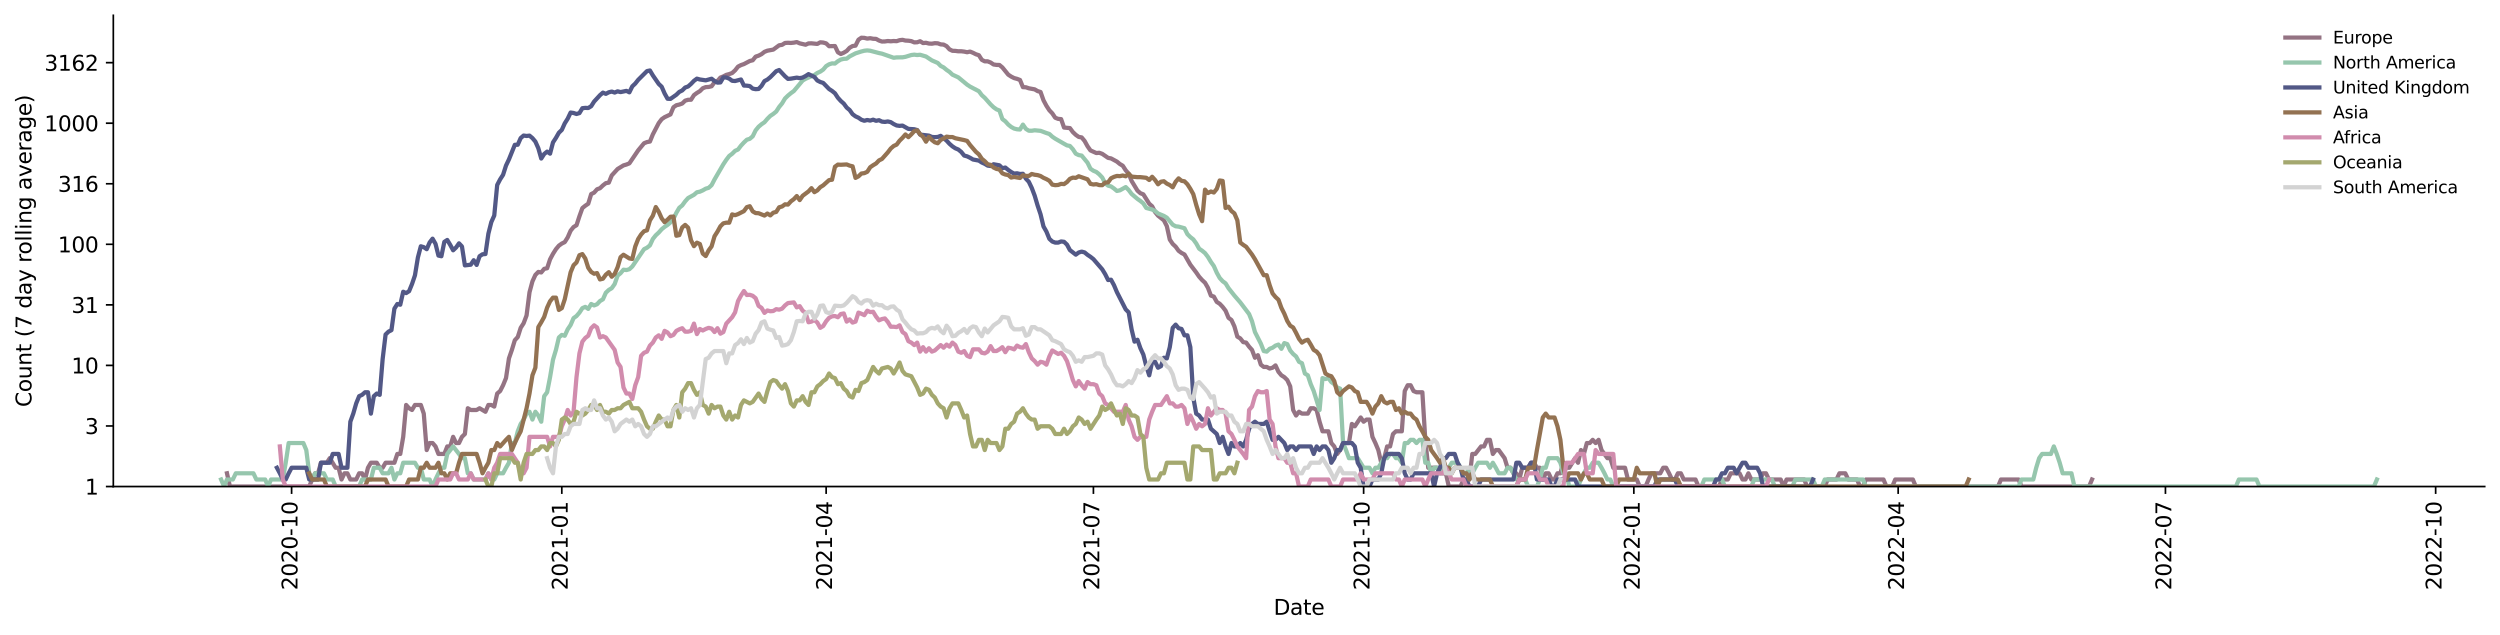 <?xml version="1.0" encoding="utf-8" standalone="no"?>
<!DOCTYPE svg PUBLIC "-//W3C//DTD SVG 1.1//EN"
  "http://www.w3.org/Graphics/SVG/1.1/DTD/svg11.dtd">
<svg xmlns:xlink="http://www.w3.org/1999/xlink" width="1176.528pt" height="298.621pt" viewBox="0 0 1176.528 298.621" xmlns="http://www.w3.org/2000/svg" version="1.1">
 <defs>
  <style type="text/css">*{stroke-linejoin: round; stroke-linecap: butt}</style>
 </defs>
 <g id="figure_1">
  <g id="patch_1">
   <path d="M 0 298.621 
L 1176.528 298.621 
L 1176.528 0 
L 0 0 
z
" style="fill: #ffffff"/>
  </g>
  <g id="axes_1">
   <g id="patch_2">
    <path d="M 53.328 228.96 
L 1169.328 228.96 
L 1169.328 7.2 
L 53.328 7.2 
z
" style="fill: #ffffff"/>
   </g>
   <g id="matplotlib.axis_1">
    <g id="xtick_1">
     <g id="line2d_1">
      <defs>
       <path id="m0a91bf8502" d="M 0 0 
L 0 3.5 
" style="stroke: #000000; stroke-width: 0.8"/>
      </defs>
      <g>
       <use xlink:href="#m0a91bf8502" x="137.229" y="228.96" style="stroke: #000000; stroke-width: 0.8"/>
      </g>
     </g>
     <g id="text_1">
      <!-- 2020-10 -->
      <g transform="translate(139.988 277.743)rotate(-90)scale(0.1 -0.1)">
       <defs>
        <path id="DejaVuSans-32" d="M 1228 531 
L 3431 531 
L 3431 0 
L 469 0 
L 469 531 
Q 828 903 1448 1529 
Q 2069 2156 2228 2338 
Q 2531 2678 2651 2914 
Q 2772 3150 2772 3378 
Q 2772 3750 2511 3984 
Q 2250 4219 1831 4219 
Q 1534 4219 1204 4116 
Q 875 4013 500 3803 
L 500 4441 
Q 881 4594 1212 4672 
Q 1544 4750 1819 4750 
Q 2544 4750 2975 4387 
Q 3406 4025 3406 3419 
Q 3406 3131 3298 2873 
Q 3191 2616 2906 2266 
Q 2828 2175 2409 1742 
Q 1991 1309 1228 531 
z
" transform="scale(0.016)"/>
        <path id="DejaVuSans-30" d="M 2034 4250 
Q 1547 4250 1301 3770 
Q 1056 3291 1056 2328 
Q 1056 1369 1301 889 
Q 1547 409 2034 409 
Q 2525 409 2770 889 
Q 3016 1369 3016 2328 
Q 3016 3291 2770 3770 
Q 2525 4250 2034 4250 
z
M 2034 4750 
Q 2819 4750 3233 4129 
Q 3647 3509 3647 2328 
Q 3647 1150 3233 529 
Q 2819 -91 2034 -91 
Q 1250 -91 836 529 
Q 422 1150 422 2328 
Q 422 3509 836 4129 
Q 1250 4750 2034 4750 
z
" transform="scale(0.016)"/>
        <path id="DejaVuSans-2d" d="M 313 2009 
L 1997 2009 
L 1997 1497 
L 313 1497 
L 313 2009 
z
" transform="scale(0.016)"/>
        <path id="DejaVuSans-31" d="M 794 531 
L 1825 531 
L 1825 4091 
L 703 3866 
L 703 4441 
L 1819 4666 
L 2450 4666 
L 2450 531 
L 3481 531 
L 3481 0 
L 794 0 
L 794 531 
z
" transform="scale(0.016)"/>
       </defs>
       <use xlink:href="#DejaVuSans-32"/>
       <use xlink:href="#DejaVuSans-30" x="63.623"/>
       <use xlink:href="#DejaVuSans-32" x="127.246"/>
       <use xlink:href="#DejaVuSans-30" x="190.869"/>
       <use xlink:href="#DejaVuSans-2d" x="254.492"/>
       <use xlink:href="#DejaVuSans-31" x="290.576"/>
       <use xlink:href="#DejaVuSans-30" x="354.199"/>
      </g>
     </g>
    </g>
    <g id="xtick_2">
     <g id="line2d_2">
      <g>
       <use xlink:href="#m0a91bf8502" x="264.392" y="228.96" style="stroke: #000000; stroke-width: 0.8"/>
      </g>
     </g>
     <g id="text_2">
      <!-- 2021-01 -->
      <g transform="translate(267.152 277.743)rotate(-90)scale(0.1 -0.1)">
       <use xlink:href="#DejaVuSans-32"/>
       <use xlink:href="#DejaVuSans-30" x="63.623"/>
       <use xlink:href="#DejaVuSans-32" x="127.246"/>
       <use xlink:href="#DejaVuSans-31" x="190.869"/>
       <use xlink:href="#DejaVuSans-2d" x="254.492"/>
       <use xlink:href="#DejaVuSans-30" x="290.576"/>
       <use xlink:href="#DejaVuSans-31" x="354.199"/>
      </g>
     </g>
    </g>
    <g id="xtick_3">
     <g id="line2d_3">
      <g>
       <use xlink:href="#m0a91bf8502" x="388.792" y="228.96" style="stroke: #000000; stroke-width: 0.8"/>
      </g>
     </g>
     <g id="text_3">
      <!-- 2021-04 -->
      <g transform="translate(391.551 277.743)rotate(-90)scale(0.1 -0.1)">
       <defs>
        <path id="DejaVuSans-34" d="M 2419 4116 
L 825 1625 
L 2419 1625 
L 2419 4116 
z
M 2253 4666 
L 3047 4666 
L 3047 1625 
L 3713 1625 
L 3713 1100 
L 3047 1100 
L 3047 0 
L 2419 0 
L 2419 1100 
L 313 1100 
L 313 1709 
L 2253 4666 
z
" transform="scale(0.016)"/>
       </defs>
       <use xlink:href="#DejaVuSans-32"/>
       <use xlink:href="#DejaVuSans-30" x="63.623"/>
       <use xlink:href="#DejaVuSans-32" x="127.246"/>
       <use xlink:href="#DejaVuSans-31" x="190.869"/>
       <use xlink:href="#DejaVuSans-2d" x="254.492"/>
       <use xlink:href="#DejaVuSans-30" x="290.576"/>
       <use xlink:href="#DejaVuSans-34" x="354.199"/>
      </g>
     </g>
    </g>
    <g id="xtick_4">
     <g id="line2d_4">
      <g>
       <use xlink:href="#m0a91bf8502" x="514.573" y="228.96" style="stroke: #000000; stroke-width: 0.8"/>
      </g>
     </g>
     <g id="text_4">
      <!-- 2021-07 -->
      <g transform="translate(517.332 277.743)rotate(-90)scale(0.1 -0.1)">
       <defs>
        <path id="DejaVuSans-37" d="M 525 4666 
L 3525 4666 
L 3525 4397 
L 1831 0 
L 1172 0 
L 2766 4134 
L 525 4134 
L 525 4666 
z
" transform="scale(0.016)"/>
       </defs>
       <use xlink:href="#DejaVuSans-32"/>
       <use xlink:href="#DejaVuSans-30" x="63.623"/>
       <use xlink:href="#DejaVuSans-32" x="127.246"/>
       <use xlink:href="#DejaVuSans-31" x="190.869"/>
       <use xlink:href="#DejaVuSans-2d" x="254.492"/>
       <use xlink:href="#DejaVuSans-30" x="290.576"/>
       <use xlink:href="#DejaVuSans-37" x="354.199"/>
      </g>
     </g>
    </g>
    <g id="xtick_5">
     <g id="line2d_5">
      <g>
       <use xlink:href="#m0a91bf8502" x="641.737" y="228.96" style="stroke: #000000; stroke-width: 0.8"/>
      </g>
     </g>
     <g id="text_5">
      <!-- 2021-10 -->
      <g transform="translate(644.496 277.743)rotate(-90)scale(0.1 -0.1)">
       <use xlink:href="#DejaVuSans-32"/>
       <use xlink:href="#DejaVuSans-30" x="63.623"/>
       <use xlink:href="#DejaVuSans-32" x="127.246"/>
       <use xlink:href="#DejaVuSans-31" x="190.869"/>
       <use xlink:href="#DejaVuSans-2d" x="254.492"/>
       <use xlink:href="#DejaVuSans-31" x="290.576"/>
       <use xlink:href="#DejaVuSans-30" x="354.199"/>
      </g>
     </g>
    </g>
    <g id="xtick_6">
     <g id="line2d_6">
      <g>
       <use xlink:href="#m0a91bf8502" x="768.901" y="228.96" style="stroke: #000000; stroke-width: 0.8"/>
      </g>
     </g>
     <g id="text_6">
      <!-- 2022-01 -->
      <g transform="translate(771.66 277.743)rotate(-90)scale(0.1 -0.1)">
       <use xlink:href="#DejaVuSans-32"/>
       <use xlink:href="#DejaVuSans-30" x="63.623"/>
       <use xlink:href="#DejaVuSans-32" x="127.246"/>
       <use xlink:href="#DejaVuSans-32" x="190.869"/>
       <use xlink:href="#DejaVuSans-2d" x="254.492"/>
       <use xlink:href="#DejaVuSans-30" x="290.576"/>
       <use xlink:href="#DejaVuSans-31" x="354.199"/>
      </g>
     </g>
    </g>
    <g id="xtick_7">
     <g id="line2d_7">
      <g>
       <use xlink:href="#m0a91bf8502" x="893.3" y="228.96" style="stroke: #000000; stroke-width: 0.8"/>
      </g>
     </g>
     <g id="text_7">
      <!-- 2022-04 -->
      <g transform="translate(896.059 277.743)rotate(-90)scale(0.1 -0.1)">
       <use xlink:href="#DejaVuSans-32"/>
       <use xlink:href="#DejaVuSans-30" x="63.623"/>
       <use xlink:href="#DejaVuSans-32" x="127.246"/>
       <use xlink:href="#DejaVuSans-32" x="190.869"/>
       <use xlink:href="#DejaVuSans-2d" x="254.492"/>
       <use xlink:href="#DejaVuSans-30" x="290.576"/>
       <use xlink:href="#DejaVuSans-34" x="354.199"/>
      </g>
     </g>
    </g>
    <g id="xtick_8">
     <g id="line2d_8">
      <g>
       <use xlink:href="#m0a91bf8502" x="1019.081" y="228.96" style="stroke: #000000; stroke-width: 0.8"/>
      </g>
     </g>
     <g id="text_8">
      <!-- 2022-07 -->
      <g transform="translate(1021.841 277.743)rotate(-90)scale(0.1 -0.1)">
       <use xlink:href="#DejaVuSans-32"/>
       <use xlink:href="#DejaVuSans-30" x="63.623"/>
       <use xlink:href="#DejaVuSans-32" x="127.246"/>
       <use xlink:href="#DejaVuSans-32" x="190.869"/>
       <use xlink:href="#DejaVuSans-2d" x="254.492"/>
       <use xlink:href="#DejaVuSans-30" x="290.576"/>
       <use xlink:href="#DejaVuSans-37" x="354.199"/>
      </g>
     </g>
    </g>
    <g id="xtick_9">
     <g id="line2d_9">
      <g>
       <use xlink:href="#m0a91bf8502" x="1146.245" y="228.96" style="stroke: #000000; stroke-width: 0.8"/>
      </g>
     </g>
     <g id="text_9">
      <!-- 2022-10 -->
      <g transform="translate(1149.005 277.743)rotate(-90)scale(0.1 -0.1)">
       <use xlink:href="#DejaVuSans-32"/>
       <use xlink:href="#DejaVuSans-30" x="63.623"/>
       <use xlink:href="#DejaVuSans-32" x="127.246"/>
       <use xlink:href="#DejaVuSans-32" x="190.869"/>
       <use xlink:href="#DejaVuSans-2d" x="254.492"/>
       <use xlink:href="#DejaVuSans-31" x="290.576"/>
       <use xlink:href="#DejaVuSans-30" x="354.199"/>
      </g>
     </g>
    </g>
    <g id="text_10">
     <!-- Date -->
     <g transform="translate(599.377 289.341)scale(0.1 -0.1)">
      <defs>
       <path id="DejaVuSans-44" d="M 1259 4147 
L 1259 519 
L 2022 519 
Q 2988 519 3436 956 
Q 3884 1394 3884 2338 
Q 3884 3275 3436 3711 
Q 2988 4147 2022 4147 
L 1259 4147 
z
M 628 4666 
L 1925 4666 
Q 3281 4666 3915 4102 
Q 4550 3538 4550 2338 
Q 4550 1131 3912 565 
Q 3275 0 1925 0 
L 628 0 
L 628 4666 
z
" transform="scale(0.016)"/>
       <path id="DejaVuSans-61" d="M 2194 1759 
Q 1497 1759 1228 1600 
Q 959 1441 959 1056 
Q 959 750 1161 570 
Q 1363 391 1709 391 
Q 2188 391 2477 730 
Q 2766 1069 2766 1631 
L 2766 1759 
L 2194 1759 
z
M 3341 1997 
L 3341 0 
L 2766 0 
L 2766 531 
Q 2569 213 2275 61 
Q 1981 -91 1556 -91 
Q 1019 -91 701 211 
Q 384 513 384 1019 
Q 384 1609 779 1909 
Q 1175 2209 1959 2209 
L 2766 2209 
L 2766 2266 
Q 2766 2663 2505 2880 
Q 2244 3097 1772 3097 
Q 1472 3097 1187 3025 
Q 903 2953 641 2809 
L 641 3341 
Q 956 3463 1253 3523 
Q 1550 3584 1831 3584 
Q 2591 3584 2966 3190 
Q 3341 2797 3341 1997 
z
" transform="scale(0.016)"/>
       <path id="DejaVuSans-74" d="M 1172 4494 
L 1172 3500 
L 2356 3500 
L 2356 3053 
L 1172 3053 
L 1172 1153 
Q 1172 725 1289 603 
Q 1406 481 1766 481 
L 2356 481 
L 2356 0 
L 1766 0 
Q 1100 0 847 248 
Q 594 497 594 1153 
L 594 3053 
L 172 3053 
L 172 3500 
L 594 3500 
L 594 4494 
L 1172 4494 
z
" transform="scale(0.016)"/>
       <path id="DejaVuSans-65" d="M 3597 1894 
L 3597 1613 
L 953 1613 
Q 991 1019 1311 708 
Q 1631 397 2203 397 
Q 2534 397 2845 478 
Q 3156 559 3463 722 
L 3463 178 
Q 3153 47 2828 -22 
Q 2503 -91 2169 -91 
Q 1331 -91 842 396 
Q 353 884 353 1716 
Q 353 2575 817 3079 
Q 1281 3584 2069 3584 
Q 2775 3584 3186 3129 
Q 3597 2675 3597 1894 
z
M 3022 2063 
Q 3016 2534 2758 2815 
Q 2500 3097 2075 3097 
Q 1594 3097 1305 2825 
Q 1016 2553 972 2059 
L 3022 2063 
z
" transform="scale(0.016)"/>
      </defs>
      <use xlink:href="#DejaVuSans-44"/>
      <use xlink:href="#DejaVuSans-61" x="77.002"/>
      <use xlink:href="#DejaVuSans-74" x="138.281"/>
      <use xlink:href="#DejaVuSans-65" x="177.49"/>
     </g>
    </g>
   </g>
   <g id="matplotlib.axis_2">
    <g id="ytick_1">
     <g id="line2d_10">
      <defs>
       <path id="me8c10988e0" d="M 0 0 
L -3.5 0 
" style="stroke: #000000; stroke-width: 0.8"/>
      </defs>
      <g>
       <use xlink:href="#me8c10988e0" x="53.328" y="228.96" style="stroke: #000000; stroke-width: 0.8"/>
      </g>
     </g>
     <g id="text_11">
      <!-- 1 -->
      <g transform="translate(39.966 232.759)scale(0.1 -0.1)">
       <use xlink:href="#DejaVuSans-31"/>
      </g>
     </g>
    </g>
    <g id="ytick_2">
     <g id="line2d_11">
      <g>
       <use xlink:href="#me8c10988e0" x="53.328" y="200.463" style="stroke: #000000; stroke-width: 0.8"/>
      </g>
     </g>
     <g id="text_12">
      <!-- 3 -->
      <g transform="translate(39.966 204.263)scale(0.1 -0.1)">
       <defs>
        <path id="DejaVuSans-33" d="M 2597 2516 
Q 3050 2419 3304 2112 
Q 3559 1806 3559 1356 
Q 3559 666 3084 287 
Q 2609 -91 1734 -91 
Q 1441 -91 1130 -33 
Q 819 25 488 141 
L 488 750 
Q 750 597 1062 519 
Q 1375 441 1716 441 
Q 2309 441 2620 675 
Q 2931 909 2931 1356 
Q 2931 1769 2642 2001 
Q 2353 2234 1838 2234 
L 1294 2234 
L 1294 2753 
L 1863 2753 
Q 2328 2753 2575 2939 
Q 2822 3125 2822 3475 
Q 2822 3834 2567 4026 
Q 2313 4219 1838 4219 
Q 1578 4219 1281 4162 
Q 984 4106 628 3988 
L 628 4550 
Q 988 4650 1302 4700 
Q 1616 4750 1894 4750 
Q 2613 4750 3031 4423 
Q 3450 4097 3450 3541 
Q 3450 3153 3228 2886 
Q 3006 2619 2597 2516 
z
" transform="scale(0.016)"/>
       </defs>
       <use xlink:href="#DejaVuSans-33"/>
      </g>
     </g>
    </g>
    <g id="ytick_3">
     <g id="line2d_12">
      <g>
       <use xlink:href="#me8c10988e0" x="53.328" y="171.967" style="stroke: #000000; stroke-width: 0.8"/>
      </g>
     </g>
     <g id="text_13">
      <!-- 10 -->
      <g transform="translate(33.603 175.766)scale(0.1 -0.1)">
       <use xlink:href="#DejaVuSans-31"/>
       <use xlink:href="#DejaVuSans-30" x="63.623"/>
      </g>
     </g>
    </g>
    <g id="ytick_4">
     <g id="line2d_13">
      <g>
       <use xlink:href="#me8c10988e0" x="53.328" y="143.47" style="stroke: #000000; stroke-width: 0.8"/>
      </g>
     </g>
     <g id="text_14">
      <!-- 31 -->
      <g transform="translate(33.603 147.269)scale(0.1 -0.1)">
       <use xlink:href="#DejaVuSans-33"/>
       <use xlink:href="#DejaVuSans-31" x="63.623"/>
      </g>
     </g>
    </g>
    <g id="ytick_5">
     <g id="line2d_14">
      <g>
       <use xlink:href="#me8c10988e0" x="53.328" y="114.974" style="stroke: #000000; stroke-width: 0.8"/>
      </g>
     </g>
     <g id="text_15">
      <!-- 100 -->
      <g transform="translate(27.241 118.773)scale(0.1 -0.1)">
       <use xlink:href="#DejaVuSans-31"/>
       <use xlink:href="#DejaVuSans-30" x="63.623"/>
       <use xlink:href="#DejaVuSans-30" x="127.246"/>
      </g>
     </g>
    </g>
    <g id="ytick_6">
     <g id="line2d_15">
      <g>
       <use xlink:href="#me8c10988e0" x="53.328" y="86.477" style="stroke: #000000; stroke-width: 0.8"/>
      </g>
     </g>
     <g id="text_16">
      <!-- 316 -->
      <g transform="translate(27.241 90.276)scale(0.1 -0.1)">
       <defs>
        <path id="DejaVuSans-36" d="M 2113 2584 
Q 1688 2584 1439 2293 
Q 1191 2003 1191 1497 
Q 1191 994 1439 701 
Q 1688 409 2113 409 
Q 2538 409 2786 701 
Q 3034 994 3034 1497 
Q 3034 2003 2786 2293 
Q 2538 2584 2113 2584 
z
M 3366 4563 
L 3366 3988 
Q 3128 4100 2886 4159 
Q 2644 4219 2406 4219 
Q 1781 4219 1451 3797 
Q 1122 3375 1075 2522 
Q 1259 2794 1537 2939 
Q 1816 3084 2150 3084 
Q 2853 3084 3261 2657 
Q 3669 2231 3669 1497 
Q 3669 778 3244 343 
Q 2819 -91 2113 -91 
Q 1303 -91 875 529 
Q 447 1150 447 2328 
Q 447 3434 972 4092 
Q 1497 4750 2381 4750 
Q 2619 4750 2861 4703 
Q 3103 4656 3366 4563 
z
" transform="scale(0.016)"/>
       </defs>
       <use xlink:href="#DejaVuSans-33"/>
       <use xlink:href="#DejaVuSans-31" x="63.623"/>
       <use xlink:href="#DejaVuSans-36" x="127.246"/>
      </g>
     </g>
    </g>
    <g id="ytick_7">
     <g id="line2d_16">
      <g>
       <use xlink:href="#me8c10988e0" x="53.328" y="57.98" style="stroke: #000000; stroke-width: 0.8"/>
      </g>
     </g>
     <g id="text_17">
      <!-- 1000 -->
      <g transform="translate(20.878 61.78)scale(0.1 -0.1)">
       <use xlink:href="#DejaVuSans-31"/>
       <use xlink:href="#DejaVuSans-30" x="63.623"/>
       <use xlink:href="#DejaVuSans-30" x="127.246"/>
       <use xlink:href="#DejaVuSans-30" x="190.869"/>
      </g>
     </g>
    </g>
    <g id="ytick_8">
     <g id="line2d_17">
      <g>
       <use xlink:href="#me8c10988e0" x="53.328" y="29.484" style="stroke: #000000; stroke-width: 0.8"/>
      </g>
     </g>
     <g id="text_18">
      <!-- 3162 -->
      <g transform="translate(20.878 33.283)scale(0.1 -0.1)">
       <use xlink:href="#DejaVuSans-33"/>
       <use xlink:href="#DejaVuSans-31" x="63.623"/>
       <use xlink:href="#DejaVuSans-36" x="127.246"/>
       <use xlink:href="#DejaVuSans-32" x="190.869"/>
      </g>
     </g>
    </g>
    <g id="text_19">
     <!-- Count (7 day rolling average) -->
     <g transform="translate(14.798 191.548)rotate(-90)scale(0.1 -0.1)">
      <defs>
       <path id="DejaVuSans-43" d="M 4122 4306 
L 4122 3641 
Q 3803 3938 3442 4084 
Q 3081 4231 2675 4231 
Q 1875 4231 1450 3742 
Q 1025 3253 1025 2328 
Q 1025 1406 1450 917 
Q 1875 428 2675 428 
Q 3081 428 3442 575 
Q 3803 722 4122 1019 
L 4122 359 
Q 3791 134 3420 21 
Q 3050 -91 2638 -91 
Q 1578 -91 968 557 
Q 359 1206 359 2328 
Q 359 3453 968 4101 
Q 1578 4750 2638 4750 
Q 3056 4750 3426 4639 
Q 3797 4528 4122 4306 
z
" transform="scale(0.016)"/>
       <path id="DejaVuSans-6f" d="M 1959 3097 
Q 1497 3097 1228 2736 
Q 959 2375 959 1747 
Q 959 1119 1226 758 
Q 1494 397 1959 397 
Q 2419 397 2687 759 
Q 2956 1122 2956 1747 
Q 2956 2369 2687 2733 
Q 2419 3097 1959 3097 
z
M 1959 3584 
Q 2709 3584 3137 3096 
Q 3566 2609 3566 1747 
Q 3566 888 3137 398 
Q 2709 -91 1959 -91 
Q 1206 -91 779 398 
Q 353 888 353 1747 
Q 353 2609 779 3096 
Q 1206 3584 1959 3584 
z
" transform="scale(0.016)"/>
       <path id="DejaVuSans-75" d="M 544 1381 
L 544 3500 
L 1119 3500 
L 1119 1403 
Q 1119 906 1312 657 
Q 1506 409 1894 409 
Q 2359 409 2629 706 
Q 2900 1003 2900 1516 
L 2900 3500 
L 3475 3500 
L 3475 0 
L 2900 0 
L 2900 538 
Q 2691 219 2414 64 
Q 2138 -91 1772 -91 
Q 1169 -91 856 284 
Q 544 659 544 1381 
z
M 1991 3584 
L 1991 3584 
z
" transform="scale(0.016)"/>
       <path id="DejaVuSans-6e" d="M 3513 2113 
L 3513 0 
L 2938 0 
L 2938 2094 
Q 2938 2591 2744 2837 
Q 2550 3084 2163 3084 
Q 1697 3084 1428 2787 
Q 1159 2491 1159 1978 
L 1159 0 
L 581 0 
L 581 3500 
L 1159 3500 
L 1159 2956 
Q 1366 3272 1645 3428 
Q 1925 3584 2291 3584 
Q 2894 3584 3203 3211 
Q 3513 2838 3513 2113 
z
" transform="scale(0.016)"/>
       <path id="DejaVuSans-20" transform="scale(0.016)"/>
       <path id="DejaVuSans-28" d="M 1984 4856 
Q 1566 4138 1362 3434 
Q 1159 2731 1159 2009 
Q 1159 1288 1364 580 
Q 1569 -128 1984 -844 
L 1484 -844 
Q 1016 -109 783 600 
Q 550 1309 550 2009 
Q 550 2706 781 3412 
Q 1013 4119 1484 4856 
L 1984 4856 
z
" transform="scale(0.016)"/>
       <path id="DejaVuSans-64" d="M 2906 2969 
L 2906 4863 
L 3481 4863 
L 3481 0 
L 2906 0 
L 2906 525 
Q 2725 213 2448 61 
Q 2172 -91 1784 -91 
Q 1150 -91 751 415 
Q 353 922 353 1747 
Q 353 2572 751 3078 
Q 1150 3584 1784 3584 
Q 2172 3584 2448 3432 
Q 2725 3281 2906 2969 
z
M 947 1747 
Q 947 1113 1208 752 
Q 1469 391 1925 391 
Q 2381 391 2643 752 
Q 2906 1113 2906 1747 
Q 2906 2381 2643 2742 
Q 2381 3103 1925 3103 
Q 1469 3103 1208 2742 
Q 947 2381 947 1747 
z
" transform="scale(0.016)"/>
       <path id="DejaVuSans-79" d="M 2059 -325 
Q 1816 -950 1584 -1140 
Q 1353 -1331 966 -1331 
L 506 -1331 
L 506 -850 
L 844 -850 
Q 1081 -850 1212 -737 
Q 1344 -625 1503 -206 
L 1606 56 
L 191 3500 
L 800 3500 
L 1894 763 
L 2988 3500 
L 3597 3500 
L 2059 -325 
z
" transform="scale(0.016)"/>
       <path id="DejaVuSans-72" d="M 2631 2963 
Q 2534 3019 2420 3045 
Q 2306 3072 2169 3072 
Q 1681 3072 1420 2755 
Q 1159 2438 1159 1844 
L 1159 0 
L 581 0 
L 581 3500 
L 1159 3500 
L 1159 2956 
Q 1341 3275 1631 3429 
Q 1922 3584 2338 3584 
Q 2397 3584 2469 3576 
Q 2541 3569 2628 3553 
L 2631 2963 
z
" transform="scale(0.016)"/>
       <path id="DejaVuSans-6c" d="M 603 4863 
L 1178 4863 
L 1178 0 
L 603 0 
L 603 4863 
z
" transform="scale(0.016)"/>
       <path id="DejaVuSans-69" d="M 603 3500 
L 1178 3500 
L 1178 0 
L 603 0 
L 603 3500 
z
M 603 4863 
L 1178 4863 
L 1178 4134 
L 603 4134 
L 603 4863 
z
" transform="scale(0.016)"/>
       <path id="DejaVuSans-67" d="M 2906 1791 
Q 2906 2416 2648 2759 
Q 2391 3103 1925 3103 
Q 1463 3103 1205 2759 
Q 947 2416 947 1791 
Q 947 1169 1205 825 
Q 1463 481 1925 481 
Q 2391 481 2648 825 
Q 2906 1169 2906 1791 
z
M 3481 434 
Q 3481 -459 3084 -895 
Q 2688 -1331 1869 -1331 
Q 1566 -1331 1297 -1286 
Q 1028 -1241 775 -1147 
L 775 -588 
Q 1028 -725 1275 -790 
Q 1522 -856 1778 -856 
Q 2344 -856 2625 -561 
Q 2906 -266 2906 331 
L 2906 616 
Q 2728 306 2450 153 
Q 2172 0 1784 0 
Q 1141 0 747 490 
Q 353 981 353 1791 
Q 353 2603 747 3093 
Q 1141 3584 1784 3584 
Q 2172 3584 2450 3431 
Q 2728 3278 2906 2969 
L 2906 3500 
L 3481 3500 
L 3481 434 
z
" transform="scale(0.016)"/>
       <path id="DejaVuSans-76" d="M 191 3500 
L 800 3500 
L 1894 563 
L 2988 3500 
L 3597 3500 
L 2284 0 
L 1503 0 
L 191 3500 
z
" transform="scale(0.016)"/>
       <path id="DejaVuSans-29" d="M 513 4856 
L 1013 4856 
Q 1481 4119 1714 3412 
Q 1947 2706 1947 2009 
Q 1947 1309 1714 600 
Q 1481 -109 1013 -844 
L 513 -844 
Q 928 -128 1133 580 
Q 1338 1288 1338 2009 
Q 1338 2731 1133 3434 
Q 928 4138 513 4856 
z
" transform="scale(0.016)"/>
      </defs>
      <use xlink:href="#DejaVuSans-43"/>
      <use xlink:href="#DejaVuSans-6f" x="69.824"/>
      <use xlink:href="#DejaVuSans-75" x="131.006"/>
      <use xlink:href="#DejaVuSans-6e" x="194.385"/>
      <use xlink:href="#DejaVuSans-74" x="257.764"/>
      <use xlink:href="#DejaVuSans-20" x="296.973"/>
      <use xlink:href="#DejaVuSans-28" x="328.76"/>
      <use xlink:href="#DejaVuSans-37" x="367.773"/>
      <use xlink:href="#DejaVuSans-20" x="431.396"/>
      <use xlink:href="#DejaVuSans-64" x="463.184"/>
      <use xlink:href="#DejaVuSans-61" x="526.66"/>
      <use xlink:href="#DejaVuSans-79" x="587.939"/>
      <use xlink:href="#DejaVuSans-20" x="647.119"/>
      <use xlink:href="#DejaVuSans-72" x="678.906"/>
      <use xlink:href="#DejaVuSans-6f" x="717.77"/>
      <use xlink:href="#DejaVuSans-6c" x="778.951"/>
      <use xlink:href="#DejaVuSans-6c" x="806.734"/>
      <use xlink:href="#DejaVuSans-69" x="834.518"/>
      <use xlink:href="#DejaVuSans-6e" x="862.301"/>
      <use xlink:href="#DejaVuSans-67" x="925.68"/>
      <use xlink:href="#DejaVuSans-20" x="989.156"/>
      <use xlink:href="#DejaVuSans-61" x="1020.943"/>
      <use xlink:href="#DejaVuSans-76" x="1082.223"/>
      <use xlink:href="#DejaVuSans-65" x="1141.402"/>
      <use xlink:href="#DejaVuSans-72" x="1202.926"/>
      <use xlink:href="#DejaVuSans-61" x="1244.039"/>
      <use xlink:href="#DejaVuSans-67" x="1305.318"/>
      <use xlink:href="#DejaVuSans-65" x="1368.795"/>
      <use xlink:href="#DejaVuSans-29" x="1430.318"/>
     </g>
    </g>
   </g>
   <g id="line2d_18">
    <path d="M 106.82 222.74 
L 108.202 228.96 
L 145.522 228.96 
L 146.904 225.655 
L 148.286 222.74 
L 149.668 222.74 
L 151.051 217.773 
L 153.815 217.773 
L 155.197 215.619 
L 157.962 220.132 
L 159.344 220.132 
L 160.726 225.655 
L 162.108 222.74 
L 163.491 222.74 
L 164.873 225.655 
L 167.637 225.655 
L 169.019 222.74 
L 170.402 222.74 
L 171.784 225.655 
L 173.166 220.132 
L 174.548 217.773 
L 177.313 217.773 
L 178.695 220.132 
L 180.077 220.132 
L 181.459 217.773 
L 185.606 217.773 
L 186.988 213.638 
L 188.37 213.638 
L 189.753 205.583 
L 191.135 190.58 
L 192.517 192.127 
L 193.899 192.939 
L 195.282 190.58 
L 198.046 190.58 
L 199.428 194.647 
L 200.81 211.803 
L 202.193 208.498 
L 203.575 208.498 
L 204.957 210.096 
L 206.339 213.638 
L 209.104 213.638 
L 210.486 210.096 
L 211.868 210.096 
L 213.25 205.583 
L 214.633 208.498 
L 216.015 208.498 
L 217.397 205.583 
L 218.779 204.245 
L 220.161 192.127 
L 221.544 192.939 
L 224.308 192.939 
L 225.69 192.127 
L 228.455 193.778 
L 229.837 190.58 
L 231.219 190.58 
L 232.601 191.342 
L 233.984 185.207 
L 235.366 184.028 
L 236.748 181.306 
L 238.13 177.936 
L 239.512 168.662 
L 240.895 164.67 
L 242.277 160.113 
L 243.659 158.626 
L 245.041 154.285 
L 246.423 152.132 
L 247.806 148.453 
L 249.188 137.565 
L 250.57 132.415 
L 251.952 129.388 
L 253.335 127.974 
L 254.717 128.214 
L 256.099 126.522 
L 257.481 126.242 
L 258.863 122.047 
L 260.246 119.458 
L 261.628 117.269 
L 263.01 115.618 
L 264.392 114.622 
L 265.774 113.935 
L 267.157 111.73 
L 268.539 108.561 
L 269.921 106.848 
L 271.303 105.997 
L 272.686 101.777 
L 274.068 97.923 
L 275.45 96.812 
L 276.832 95.879 
L 278.214 91.337 
L 279.597 90.652 
L 280.979 89.075 
L 282.361 88.583 
L 283.743 87.256 
L 285.125 86.183 
L 286.508 85.953 
L 287.89 82.561 
L 290.654 79.529 
L 293.419 77.839 
L 294.801 77.433 
L 296.183 76.88 
L 300.33 70.76 
L 303.094 67.417 
L 304.477 66.859 
L 305.859 66.618 
L 307.241 63.24 
L 310.005 57.934 
L 311.388 56.105 
L 312.77 55.15 
L 315.534 53.842 
L 316.916 50.492 
L 318.299 49.524 
L 319.681 49.209 
L 321.063 48.713 
L 322.445 47.371 
L 323.828 46.962 
L 325.21 46.933 
L 326.592 44.761 
L 327.974 43.742 
L 329.356 42.897 
L 330.739 41.528 
L 332.121 40.998 
L 333.503 40.921 
L 334.885 40.593 
L 336.267 38.691 
L 337.65 38.123 
L 339.032 36.503 
L 340.414 35.973 
L 341.796 35.236 
L 343.179 34.867 
L 344.561 34.365 
L 345.943 33.096 
L 347.325 31.352 
L 348.707 30.636 
L 350.09 30.16 
L 352.854 28.71 
L 354.236 28.365 
L 355.618 26.648 
L 357.001 26.189 
L 358.383 25.48 
L 359.765 24.396 
L 361.147 23.853 
L 363.912 23.344 
L 366.676 21.314 
L 368.058 21.098 
L 369.441 20.221 
L 370.823 20.132 
L 372.205 20.212 
L 373.587 20.067 
L 374.969 19.793 
L 376.352 20.402 
L 379.116 21.046 
L 380.498 20.433 
L 381.881 20.391 
L 384.645 20.67 
L 386.027 19.906 
L 387.409 20.032 
L 388.792 20.413 
L 390.174 21.743 
L 392.938 21.667 
L 394.32 24.602 
L 395.703 25.404 
L 397.085 24.797 
L 398.467 23.976 
L 399.849 22.476 
L 401.232 21.672 
L 402.614 21.482 
L 403.996 18.692 
L 405.378 17.76 
L 406.76 17.823 
L 408.143 18.162 
L 409.525 17.976 
L 410.907 18.244 
L 412.289 18.305 
L 413.671 19.07 
L 415.054 19.543 
L 416.436 19.507 
L 417.818 19.305 
L 419.2 19.431 
L 420.583 19.303 
L 421.965 19.381 
L 423.347 18.912 
L 424.729 18.749 
L 426.111 19.09 
L 427.494 19.155 
L 428.876 19.355 
L 430.258 19.95 
L 431.64 19.888 
L 433.022 19.408 
L 434.405 20.265 
L 435.787 20.139 
L 437.169 20.498 
L 438.551 20.563 
L 439.934 20.321 
L 441.316 20.386 
L 442.698 20.884 
L 444.08 20.99 
L 445.462 21.715 
L 446.845 23.234 
L 448.227 23.903 
L 449.609 23.953 
L 450.991 24.141 
L 452.373 24.125 
L 453.756 24.291 
L 455.138 24.58 
L 456.52 24.274 
L 457.902 24.844 
L 459.285 25.539 
L 460.667 25.986 
L 462.049 28.159 
L 463.431 28.858 
L 464.813 28.872 
L 466.196 29.42 
L 467.578 30.34 
L 468.96 30.545 
L 470.342 30.578 
L 471.724 31.727 
L 474.489 35.129 
L 475.871 36.038 
L 477.253 36.743 
L 478.636 37.11 
L 480.018 37.638 
L 481.4 41.003 
L 482.782 41.072 
L 484.164 41.545 
L 486.929 42.058 
L 488.311 42.866 
L 489.693 43.293 
L 491.075 47.185 
L 492.458 49.784 
L 493.84 51.906 
L 495.222 53.35 
L 496.604 55.41 
L 497.987 55.945 
L 499.369 56.062 
L 500.751 60.029 
L 503.515 60.288 
L 504.898 62.153 
L 506.28 63.464 
L 507.662 64.431 
L 509.044 64.671 
L 510.426 66.338 
L 511.809 68.834 
L 513.191 70.796 
L 515.955 72.024 
L 517.338 71.9 
L 518.72 72.402 
L 521.484 74.296 
L 522.866 74.55 
L 525.631 76.052 
L 527.013 77.186 
L 528.395 78.006 
L 529.777 80.153 
L 531.16 81.735 
L 532.542 85.155 
L 535.306 89.717 
L 536.689 90.932 
L 538.071 91.473 
L 540.835 95.879 
L 542.217 97.085 
L 543.6 99.804 
L 544.982 101.488 
L 547.746 103.696 
L 549.128 106.444 
L 550.511 112.743 
L 551.893 114.797 
L 553.275 116.095 
L 554.657 118.017 
L 556.04 119.038 
L 557.422 119.757 
L 560.186 124.571 
L 562.951 128.214 
L 564.333 130.225 
L 565.715 131.779 
L 567.097 133.067 
L 568.479 135.456 
L 569.862 139.11 
L 571.244 139.583 
L 572.626 142.096 
L 574.008 142.957 
L 575.391 144.423 
L 576.773 146.231 
L 578.155 149.571 
L 579.537 150.594 
L 580.919 153.602 
L 582.302 158.42 
L 583.684 159.252 
L 585.066 161.005 
L 586.448 161.234 
L 587.83 163.138 
L 589.213 164.67 
L 590.595 168.354 
L 591.977 167.161 
L 593.359 171.616 
L 594.742 172.684 
L 596.124 172.684 
L 597.506 173.423 
L 598.888 173.051 
L 600.27 171.967 
L 601.653 174.971 
L 603.035 176.621 
L 604.417 177.49 
L 605.799 178.853 
L 607.181 181.827 
L 608.564 192.939 
L 609.946 195.547 
L 611.328 193.778 
L 612.71 194.647 
L 615.475 194.647 
L 616.857 192.127 
L 618.239 192.127 
L 619.621 192.939 
L 621.004 198.462 
L 622.386 202.975 
L 625.15 202.975 
L 626.532 208.498 
L 627.915 210.096 
L 629.297 213.638 
L 630.679 211.803 
L 632.061 208.498 
L 634.826 208.498 
L 636.208 199.516 
L 637.59 200.616 
L 640.355 196.481 
L 641.737 198.462 
L 643.119 197.452 
L 644.501 197.452 
L 645.883 205.583 
L 647.266 208.498 
L 648.648 211.803 
L 650.03 217.773 
L 651.412 215.619 
L 652.795 210.096 
L 654.177 210.096 
L 655.559 204.245 
L 656.941 202.975 
L 659.706 202.975 
L 661.088 184.028 
L 662.47 181.306 
L 663.852 181.306 
L 665.234 184.028 
L 666.617 184.611 
L 669.381 184.611 
L 670.763 206.998 
L 672.146 220.132 
L 676.292 220.132 
L 677.674 222.74 
L 680.439 222.74 
L 681.821 228.96 
L 687.35 228.96 
L 688.732 225.655 
L 691.497 225.655 
L 692.879 213.638 
L 694.261 213.638 
L 697.025 210.096 
L 698.408 210.096 
L 699.79 206.998 
L 701.172 206.998 
L 702.554 213.638 
L 703.936 211.803 
L 705.319 211.803 
L 708.083 215.619 
L 709.465 220.132 
L 710.848 220.132 
L 712.23 222.74 
L 713.612 222.74 
L 714.994 225.655 
L 716.376 220.132 
L 719.141 220.132 
L 720.523 217.773 
L 721.905 217.773 
L 723.288 220.132 
L 724.67 220.132 
L 726.052 225.655 
L 727.434 222.74 
L 728.816 222.74 
L 730.199 225.655 
L 731.581 225.655 
L 732.963 222.74 
L 734.345 222.74 
L 735.727 217.773 
L 737.11 220.132 
L 738.492 220.132 
L 741.256 215.619 
L 742.639 217.773 
L 744.021 211.803 
L 745.403 213.638 
L 746.785 208.498 
L 748.167 208.498 
L 749.55 206.998 
L 750.932 208.498 
L 752.314 206.998 
L 753.696 211.803 
L 756.461 215.619 
L 757.843 215.619 
L 759.225 220.132 
L 764.754 220.132 
L 766.136 225.655 
L 770.283 225.655 
L 771.665 228.96 
L 774.429 228.96 
L 775.812 225.655 
L 777.194 222.74 
L 781.341 222.74 
L 782.723 220.132 
L 784.105 220.132 
L 785.487 222.74 
L 786.869 225.655 
L 788.252 225.655 
L 789.634 222.74 
L 791.016 222.74 
L 792.398 225.655 
L 797.927 225.655 
L 799.309 228.96 
L 808.985 228.96 
L 810.367 225.655 
L 813.131 225.655 
L 814.514 222.74 
L 818.66 222.74 
L 820.043 225.655 
L 821.425 225.655 
L 822.807 222.74 
L 824.189 225.655 
L 828.336 225.655 
L 829.718 222.74 
L 831.1 222.74 
L 832.482 225.655 
L 838.011 225.655 
L 839.394 228.96 
L 840.776 225.655 
L 849.069 225.655 
L 850.451 228.96 
L 858.745 228.96 
L 860.127 225.655 
L 864.273 225.655 
L 865.656 222.74 
L 868.42 222.74 
L 869.802 225.655 
L 873.949 225.655 
L 875.331 228.96 
L 876.713 228.96 
L 878.096 225.655 
L 886.389 225.655 
L 887.771 228.96 
L 890.535 228.96 
L 891.918 225.655 
L 900.211 225.655 
L 901.593 228.96 
L 940.295 228.96 
L 941.677 225.655 
L 949.971 225.655 
L 951.353 228.96 
L 983.144 228.96 
L 984.526 225.655 
L 984.526 225.655 
" clip-path="url(#pa4a56654c8)" style="fill: none; stroke: #947383; stroke-width: 2; stroke-linecap: square"/>
   </g>
   <g id="line2d_19">
    <path d="M 104.055 225.655 
L 105.438 228.96 
L 106.82 225.655 
L 109.584 225.655 
L 110.966 222.74 
L 119.26 222.74 
L 120.642 225.655 
L 124.789 225.655 
L 126.171 228.96 
L 127.553 225.655 
L 133.082 225.655 
L 134.464 217.773 
L 135.846 208.498 
L 142.757 208.498 
L 144.14 211.803 
L 145.522 222.74 
L 146.904 225.655 
L 148.286 222.74 
L 152.433 222.74 
L 153.815 225.655 
L 156.58 225.655 
L 157.962 228.96 
L 169.019 228.96 
L 170.402 225.655 
L 174.548 225.655 
L 175.931 220.132 
L 178.695 220.132 
L 180.077 222.74 
L 182.842 222.74 
L 184.224 220.132 
L 185.606 225.655 
L 186.988 222.74 
L 188.37 222.74 
L 189.753 217.773 
L 195.282 217.773 
L 196.664 220.132 
L 198.046 220.132 
L 199.428 225.655 
L 202.193 225.655 
L 203.575 228.96 
L 204.957 225.655 
L 206.339 222.74 
L 207.721 220.132 
L 209.104 220.132 
L 210.486 213.638 
L 213.25 210.096 
L 216.015 213.638 
L 217.397 215.619 
L 218.779 215.619 
L 220.161 222.74 
L 221.544 222.74 
L 222.926 225.655 
L 228.455 225.655 
L 229.837 222.74 
L 231.219 225.655 
L 232.601 225.655 
L 233.984 222.74 
L 236.748 222.74 
L 238.13 220.132 
L 239.512 217.773 
L 240.895 208.498 
L 242.277 208.498 
L 243.659 202.975 
L 245.041 199.516 
L 246.423 197.452 
L 247.806 194.647 
L 249.188 193.778 
L 250.57 197.452 
L 251.952 193.778 
L 253.335 195.547 
L 254.717 198.462 
L 256.099 186.445 
L 257.481 184.611 
L 258.863 177.49 
L 260.246 169.288 
L 261.628 164.67 
L 263.01 158.833 
L 264.392 157.615 
L 265.774 158.014 
L 267.157 154.988 
L 268.539 152.938 
L 269.921 149.715 
L 271.303 148.728 
L 272.686 147.121 
L 274.068 145.011 
L 275.45 144.423 
L 276.832 145.371 
L 278.214 143.066 
L 279.597 143.735 
L 280.979 143.177 
L 282.361 141.676 
L 283.743 140.858 
L 285.125 137.742 
L 286.508 136.446 
L 287.89 135.618 
L 289.272 133.662 
L 290.654 129.707 
L 292.037 128.579 
L 293.419 126.92 
L 294.801 127.093 
L 296.183 126.692 
L 297.565 125.42 
L 303.094 117.269 
L 304.477 116.58 
L 305.859 115.474 
L 307.241 112.454 
L 308.623 110.727 
L 310.005 109.45 
L 311.388 107.888 
L 312.77 106.772 
L 314.152 105.85 
L 315.534 104.656 
L 316.916 102.989 
L 318.299 100.132 
L 319.681 97.782 
L 321.063 96.66 
L 322.445 94.761 
L 323.828 93.201 
L 326.592 91.679 
L 327.974 90.481 
L 329.356 90.206 
L 330.739 89.59 
L 332.121 88.791 
L 333.503 88.389 
L 334.885 87.118 
L 336.267 84.455 
L 340.414 77.309 
L 341.796 75.222 
L 343.179 73.396 
L 344.561 72.364 
L 345.943 70.986 
L 347.325 70.366 
L 348.707 68.556 
L 350.09 67.058 
L 351.472 65.751 
L 352.854 65.333 
L 354.236 64.148 
L 355.618 61.338 
L 357.001 59.651 
L 358.383 58.47 
L 359.765 57.532 
L 361.147 55.909 
L 362.53 54.527 
L 363.912 53.612 
L 365.294 52.488 
L 366.676 50.344 
L 368.058 48.65 
L 369.441 46.345 
L 370.823 44.994 
L 372.205 43.838 
L 373.587 42.84 
L 377.734 37.896 
L 379.116 37.079 
L 383.263 35.293 
L 384.645 34.33 
L 386.027 33.708 
L 387.409 32.747 
L 388.792 31.11 
L 390.174 30.272 
L 391.556 29.833 
L 392.938 29.905 
L 394.32 28.81 
L 395.703 28.026 
L 397.085 27.688 
L 398.467 27.618 
L 399.849 26.549 
L 402.614 25.113 
L 405.378 24.226 
L 406.76 23.876 
L 408.143 23.725 
L 409.525 23.88 
L 413.671 24.97 
L 415.054 25.252 
L 420.583 27.191 
L 421.965 27.011 
L 424.729 26.982 
L 426.111 26.742 
L 428.876 25.894 
L 430.258 25.727 
L 431.64 25.897 
L 433.022 25.774 
L 435.787 26.598 
L 438.551 28.423 
L 441.316 29.622 
L 442.698 31.023 
L 444.08 31.729 
L 445.462 32.884 
L 446.845 33.83 
L 448.227 35.129 
L 450.991 36.41 
L 455.138 39.834 
L 456.52 40.76 
L 460.667 42.926 
L 462.049 44.79 
L 463.431 46.024 
L 466.196 49.145 
L 467.578 50.469 
L 468.96 51.456 
L 470.342 52.011 
L 471.724 56.043 
L 473.107 57.074 
L 474.489 58.614 
L 475.871 59.735 
L 477.253 60.502 
L 478.636 60.841 
L 480.018 60.952 
L 481.4 58.643 
L 482.782 60.647 
L 484.164 61.517 
L 485.547 61.537 
L 486.929 61.31 
L 489.693 61.574 
L 492.458 62.605 
L 493.84 63.057 
L 495.222 64.321 
L 496.604 65.262 
L 500.751 67.651 
L 502.133 68.421 
L 503.515 68.698 
L 504.898 70.221 
L 506.28 72.332 
L 507.662 72.991 
L 509.044 73.219 
L 511.809 76.586 
L 513.191 79.419 
L 514.573 80.353 
L 515.955 80.936 
L 517.338 82.06 
L 518.72 83.535 
L 520.102 86.228 
L 521.484 87.372 
L 522.866 87.734 
L 524.249 88.706 
L 525.631 89.858 
L 527.013 89.577 
L 529.777 88.042 
L 531.16 89.426 
L 532.542 91.269 
L 535.306 93.615 
L 536.689 94.589 
L 538.071 95.716 
L 539.453 97.87 
L 542.217 98.607 
L 543.6 99.311 
L 544.982 100.464 
L 547.746 101.612 
L 549.128 102.45 
L 551.893 105.752 
L 553.275 106.494 
L 554.657 106.645 
L 557.422 107.415 
L 558.804 110.197 
L 560.186 111.576 
L 561.568 112.647 
L 562.951 114.553 
L 564.333 117.037 
L 565.715 117.977 
L 567.097 119.121 
L 568.479 120.943 
L 569.862 123.252 
L 571.244 125.205 
L 572.626 128.335 
L 574.008 130.822 
L 575.391 132.343 
L 576.773 133.363 
L 578.155 135.618 
L 580.919 139.11 
L 583.684 142.308 
L 587.83 147.778 
L 589.213 151.198 
L 590.595 156.267 
L 593.359 161.696 
L 594.742 165.202 
L 596.124 165.473 
L 597.506 164.149 
L 598.888 163.638 
L 600.27 162.648 
L 601.653 162.168 
L 603.035 164.149 
L 604.417 161.464 
L 605.799 161.931 
L 607.181 164.935 
L 608.564 166.585 
L 609.946 167.75 
L 611.328 170.259 
L 612.71 170.928 
L 614.093 175.782 
L 615.475 176.621 
L 616.857 180.795 
L 618.239 184.028 
L 621.004 192.939 
L 622.386 177.936 
L 623.768 178.39 
L 625.15 177.936 
L 626.532 179.805 
L 627.915 180.795 
L 629.297 182.359 
L 630.679 182.903 
L 632.061 208.498 
L 633.444 211.803 
L 634.826 215.619 
L 638.972 215.619 
L 641.737 220.132 
L 644.501 220.132 
L 645.883 222.74 
L 647.266 220.132 
L 648.648 220.132 
L 651.412 215.619 
L 652.795 215.619 
L 654.177 213.638 
L 655.559 213.638 
L 656.941 215.619 
L 658.323 215.619 
L 659.706 217.773 
L 661.088 208.498 
L 662.47 208.498 
L 663.852 206.998 
L 665.234 206.998 
L 666.617 208.498 
L 667.999 206.998 
L 669.381 206.998 
L 670.763 217.773 
L 672.146 217.773 
L 673.528 222.74 
L 674.91 220.132 
L 676.292 220.132 
L 677.674 222.74 
L 679.057 220.132 
L 681.821 220.132 
L 683.203 217.773 
L 685.968 217.773 
L 687.35 220.132 
L 688.732 222.74 
L 690.114 222.74 
L 691.497 220.132 
L 692.879 222.74 
L 694.261 220.132 
L 695.643 217.773 
L 699.79 217.773 
L 701.172 220.132 
L 702.554 217.773 
L 703.936 220.132 
L 705.319 222.74 
L 708.083 222.74 
L 709.465 220.132 
L 710.848 220.132 
L 712.23 222.74 
L 713.612 225.655 
L 717.759 225.655 
L 719.141 228.96 
L 723.288 228.96 
L 724.67 225.655 
L 726.052 220.132 
L 727.434 220.132 
L 728.816 215.619 
L 732.963 215.619 
L 734.345 217.773 
L 735.727 222.74 
L 737.11 222.74 
L 738.492 228.96 
L 742.639 228.96 
L 744.021 225.655 
L 745.403 222.74 
L 746.785 220.132 
L 748.167 220.132 
L 749.55 217.773 
L 752.314 217.773 
L 753.696 220.132 
L 755.078 222.74 
L 756.461 225.655 
L 757.843 225.655 
L 759.225 228.96 
L 800.692 228.96 
L 802.074 225.655 
L 810.367 225.655 
L 811.749 228.96 
L 824.189 228.96 
L 825.571 225.655 
L 833.865 225.655 
L 835.247 228.96 
L 843.54 228.96 
L 844.922 225.655 
L 853.216 225.655 
L 854.598 228.96 
L 857.362 228.96 
L 858.745 225.655 
L 876.713 225.655 
L 878.096 228.96 
L 949.971 228.96 
L 951.353 225.655 
L 956.882 225.655 
L 958.264 220.132 
L 959.646 215.619 
L 961.028 213.638 
L 965.175 213.638 
L 966.557 210.096 
L 967.939 213.638 
L 969.322 217.773 
L 970.704 222.74 
L 974.851 222.74 
L 976.233 228.96 
L 1052.255 228.96 
L 1053.637 225.655 
L 1061.93 225.655 
L 1063.312 228.96 
L 1117.219 228.96 
L 1118.601 225.655 
L 1118.601 225.655 
" clip-path="url(#pa4a56654c8)" style="fill: none; stroke: #96c6ad; stroke-width: 2; stroke-linecap: square"/>
   </g>
   <g id="line2d_20">
    <path d="M 130.317 220.132 
L 131.7 222.74 
L 133.082 225.655 
L 134.464 225.655 
L 135.846 222.74 
L 137.229 220.132 
L 144.14 220.132 
L 145.522 225.655 
L 149.668 225.655 
L 151.051 217.773 
L 155.197 217.773 
L 156.58 213.638 
L 159.344 213.638 
L 160.726 220.132 
L 163.491 220.132 
L 164.873 198.462 
L 166.255 194.647 
L 167.637 189.841 
L 169.019 186.445 
L 170.402 185.818 
L 171.784 184.611 
L 173.166 184.611 
L 174.548 194.647 
L 175.931 186.445 
L 177.313 185.207 
L 178.695 185.818 
L 180.077 168.973 
L 181.459 157.418 
L 182.842 156.08 
L 184.224 155.346 
L 185.606 145.25 
L 186.988 143.066 
L 188.37 143.399 
L 189.753 137.302 
L 191.135 137.92 
L 192.517 137.042 
L 193.899 133.662 
L 195.282 129.579 
L 196.664 121.169 
L 198.046 115.91 
L 199.428 116.318 
L 200.81 117.269 
L 202.193 114.105 
L 203.575 112.327 
L 204.957 114.762 
L 206.339 120.277 
L 207.721 120.585 
L 209.104 113.833 
L 210.486 112.938 
L 211.868 115.222 
L 213.25 117.779 
L 214.633 116.468 
L 216.015 114.518 
L 217.397 115.984 
L 218.779 124.886 
L 221.544 124.571 
L 222.926 122.474 
L 224.308 124.676 
L 225.69 120.585 
L 227.072 119.671 
L 228.455 119.543 
L 229.837 109.965 
L 231.219 104.517 
L 232.601 101.427 
L 233.984 87.061 
L 235.366 84.414 
L 236.748 82.267 
L 238.13 77.926 
L 239.512 75.024 
L 242.277 68.158 
L 243.659 68.11 
L 245.041 64.979 
L 246.423 63.788 
L 247.806 63.99 
L 249.188 63.828 
L 250.57 64.993 
L 251.952 66.633 
L 253.335 69.739 
L 254.717 74.605 
L 256.099 72.465 
L 257.481 71.354 
L 258.863 72.307 
L 260.246 67.022 
L 261.628 64.894 
L 263.01 62.473 
L 264.392 61.136 
L 265.774 58.058 
L 267.157 55.867 
L 268.539 52.969 
L 269.921 53.169 
L 271.303 53.636 
L 272.686 53.224 
L 274.068 50.919 
L 275.45 50.768 
L 276.832 50.829 
L 278.214 49.983 
L 279.597 47.796 
L 282.361 44.792 
L 283.743 43.593 
L 285.125 44.167 
L 286.508 43.432 
L 287.89 43.092 
L 289.272 43.56 
L 290.654 42.982 
L 292.037 43.339 
L 294.801 42.767 
L 296.183 43.443 
L 297.565 40.648 
L 298.948 39.333 
L 300.33 37.59 
L 304.477 33.46 
L 305.859 33.175 
L 307.241 35.492 
L 310.005 39.502 
L 311.388 40.811 
L 312.77 43.982 
L 314.152 46.469 
L 315.534 46.535 
L 318.299 44.584 
L 319.681 43.246 
L 321.063 42.567 
L 322.445 41.189 
L 323.828 40.693 
L 325.21 39.48 
L 326.592 38.036 
L 327.974 37.013 
L 329.356 37.4 
L 332.121 37.811 
L 334.885 37.048 
L 336.267 38.125 
L 337.65 38.891 
L 339.032 38.788 
L 340.414 36.422 
L 341.796 36.478 
L 343.179 36.997 
L 344.561 38.022 
L 345.943 38.131 
L 348.707 37.411 
L 350.09 40.263 
L 351.472 40.318 
L 352.854 40.511 
L 354.236 41.7 
L 355.618 41.963 
L 357.001 41.86 
L 358.383 40.42 
L 359.765 38.164 
L 361.147 37.435 
L 362.53 36.299 
L 365.294 33.505 
L 366.676 32.957 
L 369.441 35.903 
L 370.823 37.118 
L 372.205 37.01 
L 374.969 36.534 
L 376.352 36.769 
L 377.734 36.505 
L 379.116 35.78 
L 380.498 34.883 
L 383.263 36.224 
L 384.645 37.882 
L 386.027 38.585 
L 387.409 39.032 
L 390.174 41.886 
L 391.556 42.784 
L 392.938 43.902 
L 394.32 46 
L 395.703 47.531 
L 397.085 48.752 
L 398.467 50.631 
L 399.849 51.785 
L 401.232 53.728 
L 402.614 54.756 
L 403.996 55.394 
L 405.378 56.355 
L 406.76 56.83 
L 408.143 56.471 
L 409.525 56.749 
L 410.907 56.319 
L 412.289 56.854 
L 413.671 56.565 
L 415.054 57.238 
L 416.436 57.376 
L 417.818 57.16 
L 419.2 57.483 
L 420.583 58.372 
L 421.965 59.042 
L 423.347 59.235 
L 424.729 59.105 
L 427.494 60.655 
L 430.258 60.825 
L 431.64 61.205 
L 433.022 63.341 
L 437.169 63.824 
L 438.551 64.45 
L 439.934 64.542 
L 441.316 64.454 
L 442.698 63.941 
L 445.462 66.166 
L 446.845 67.672 
L 448.227 68.884 
L 449.609 69.79 
L 450.991 70.366 
L 452.373 71.506 
L 453.756 73.206 
L 455.138 73.582 
L 456.52 74.248 
L 457.902 75.066 
L 460.667 75.579 
L 462.049 76.481 
L 463.431 77.101 
L 464.813 77.934 
L 466.196 78.125 
L 467.578 77.301 
L 470.342 77.8 
L 471.724 79.168 
L 473.107 78.846 
L 474.489 79.98 
L 475.871 80.954 
L 477.253 81.698 
L 478.636 81.56 
L 480.018 81.883 
L 481.4 81.791 
L 482.782 84.067 
L 484.164 85.54 
L 485.547 88.426 
L 486.929 92.068 
L 488.311 96.727 
L 489.693 100.841 
L 491.075 106.57 
L 492.458 109.002 
L 493.84 112.39 
L 495.222 113.665 
L 496.604 114.173 
L 497.987 114.173 
L 499.369 113.632 
L 500.751 113.8 
L 502.133 115.115 
L 503.515 117.7 
L 506.28 119.843 
L 507.662 118.83 
L 509.044 118.421 
L 510.426 118.789 
L 511.809 119.929 
L 513.191 120.853 
L 514.573 121.953 
L 518.72 126.749 
L 520.102 129.011 
L 521.484 131.779 
L 522.866 131.64 
L 524.249 134.194 
L 525.631 137.477 
L 529.777 145.613 
L 531.16 146.992 
L 532.542 154.988 
L 533.924 160.779 
L 535.306 159.895 
L 536.689 163.892 
L 538.071 166.872 
L 539.453 172.323 
L 540.835 176.621 
L 542.217 170.259 
L 543.6 170.259 
L 544.982 173.051 
L 546.364 172.323 
L 547.746 168.354 
L 549.128 168.662 
L 550.511 163.387 
L 551.893 154.285 
L 553.275 152.775 
L 554.657 154.459 
L 556.04 154.81 
L 557.422 157.814 
L 558.804 157.814 
L 560.186 163.387 
L 561.568 187.088 
L 562.951 194.647 
L 564.333 195.547 
L 565.715 197.452 
L 568.479 197.452 
L 569.862 201.767 
L 572.626 204.245 
L 574.008 208.498 
L 575.391 205.583 
L 576.773 210.096 
L 578.155 213.638 
L 579.537 208.498 
L 580.919 210.096 
L 582.302 210.096 
L 583.684 208.498 
L 585.066 210.096 
L 586.448 206.998 
L 587.83 201.767 
L 589.213 199.516 
L 590.595 198.462 
L 591.977 199.516 
L 594.742 199.516 
L 596.124 198.462 
L 597.506 202.975 
L 598.888 206.998 
L 600.27 206.998 
L 601.653 205.583 
L 604.417 208.498 
L 605.799 211.803 
L 607.181 210.096 
L 608.564 210.096 
L 609.946 211.803 
L 611.328 210.096 
L 616.857 210.096 
L 618.239 213.638 
L 619.621 210.096 
L 621.004 211.803 
L 622.386 210.096 
L 623.768 210.096 
L 625.15 211.803 
L 626.532 217.773 
L 627.915 215.619 
L 629.297 211.803 
L 630.679 211.803 
L 632.061 208.498 
L 636.208 208.498 
L 637.59 210.096 
L 638.972 217.773 
L 640.355 220.132 
L 641.737 228.96 
L 644.501 228.96 
L 645.883 225.655 
L 648.648 225.655 
L 650.03 222.74 
L 651.412 215.619 
L 652.795 213.638 
L 658.323 213.638 
L 659.706 215.619 
L 661.088 222.74 
L 662.47 225.655 
L 663.852 225.655 
L 665.234 222.74 
L 673.528 222.74 
L 674.91 228.96 
L 676.292 222.74 
L 677.674 220.132 
L 679.057 215.619 
L 680.439 215.619 
L 681.821 213.638 
L 684.585 213.638 
L 685.968 217.773 
L 687.35 220.132 
L 688.732 225.655 
L 690.114 225.655 
L 691.497 228.96 
L 695.643 228.96 
L 697.025 225.655 
L 712.23 225.655 
L 713.612 217.773 
L 714.994 217.773 
L 716.376 220.132 
L 719.141 220.132 
L 720.523 217.773 
L 721.905 217.773 
L 723.288 225.655 
L 728.816 225.655 
L 730.199 228.96 
L 731.581 228.96 
L 732.963 225.655 
L 741.256 225.655 
L 742.639 228.96 
L 778.576 228.96 
L 779.958 225.655 
L 788.252 225.655 
L 789.634 228.96 
L 806.22 228.96 
L 807.603 225.655 
L 808.985 225.655 
L 810.367 222.74 
L 811.749 222.74 
L 813.131 220.132 
L 815.896 220.132 
L 817.278 222.74 
L 818.66 220.132 
L 820.043 217.773 
L 821.425 217.773 
L 822.807 220.132 
L 826.954 220.132 
L 828.336 222.74 
L 829.718 228.96 
L 851.833 228.96 
L 853.216 225.655 
L 853.216 225.655 
" clip-path="url(#pa4a56654c8)" style="fill: none; stroke: #525886; stroke-width: 2; stroke-linecap: square"/>
   </g>
   <g id="line2d_21">
    <path d="M 145.522 222.74 
L 146.904 225.655 
L 152.433 225.655 
L 153.815 228.96 
L 171.784 228.96 
L 173.166 225.655 
L 181.459 225.655 
L 182.842 228.96 
L 191.135 228.96 
L 192.517 225.655 
L 196.664 225.655 
L 198.046 220.132 
L 199.428 220.132 
L 200.81 217.773 
L 202.193 220.132 
L 204.957 220.132 
L 206.339 217.773 
L 207.721 222.74 
L 209.104 222.74 
L 210.486 225.655 
L 211.868 222.74 
L 214.633 222.74 
L 216.015 217.773 
L 217.397 213.638 
L 224.308 213.638 
L 225.69 217.773 
L 227.072 222.74 
L 228.455 220.132 
L 229.837 217.773 
L 231.219 211.803 
L 232.601 211.803 
L 233.984 208.498 
L 235.366 210.096 
L 238.13 206.998 
L 239.512 205.583 
L 240.895 211.803 
L 242.277 208.498 
L 243.659 205.583 
L 245.041 202.975 
L 247.806 192.127 
L 249.188 185.207 
L 250.57 176.621 
L 251.952 173.051 
L 253.335 153.942 
L 254.717 151.66 
L 256.099 149.146 
L 257.481 144.774 
L 258.863 141.78 
L 260.246 140.066 
L 261.628 140.066 
L 263.01 145.858 
L 264.392 145.011 
L 265.774 140.858 
L 268.539 128.154 
L 269.921 124.833 
L 271.303 123.501 
L 272.686 120.102 
L 274.068 119.586 
L 275.45 121.674 
L 276.832 126.02 
L 278.214 127.974 
L 279.597 128.825 
L 280.979 128.518 
L 282.361 131.502 
L 283.743 131.159 
L 285.125 129.262 
L 286.508 128.093 
L 287.89 130.225 
L 289.272 128.887 
L 290.654 125.745 
L 292.037 121.033 
L 293.419 119.886 
L 296.183 121.627 
L 297.565 121.86 
L 298.948 116.021 
L 300.33 112.486 
L 301.712 110.343 
L 303.094 108.808 
L 304.477 108.398 
L 305.859 103.719 
L 307.241 101.509 
L 308.623 97.448 
L 310.005 99.67 
L 311.388 102.751 
L 312.77 104.563 
L 314.152 103.384 
L 315.534 102.007 
L 316.916 101.923 
L 318.299 110.937 
L 319.681 110.638 
L 321.063 107.027 
L 322.445 105.85 
L 323.828 107.156 
L 325.21 113.101 
L 326.592 115.837 
L 327.974 114.208 
L 329.356 114.833 
L 330.739 119.331 
L 332.121 120.497 
L 333.503 117.818 
L 334.885 115.947 
L 336.267 111.178 
L 337.65 109.002 
L 339.032 106.494 
L 340.414 105.103 
L 341.796 104.797 
L 343.179 104.797 
L 344.561 100.901 
L 345.943 101.264 
L 347.325 100.761 
L 350.09 99.367 
L 351.472 97.483 
L 352.854 97.051 
L 354.236 99.48 
L 355.618 100.268 
L 357.001 100.346 
L 359.765 101.447 
L 361.147 100.503 
L 362.53 101.366 
L 363.912 100.093 
L 365.294 99.728 
L 366.676 97.553 
L 368.058 97.171 
L 369.441 96.159 
L 370.823 96.275 
L 372.205 94.745 
L 373.587 93.735 
L 374.969 92.265 
L 376.352 94.159 
L 377.734 92.139 
L 380.498 90.076 
L 381.881 88.559 
L 383.263 90.428 
L 384.645 89.603 
L 386.027 88.089 
L 387.409 87.233 
L 390.174 84.756 
L 391.556 84.589 
L 392.938 78.462 
L 394.32 77.464 
L 395.703 77.541 
L 398.467 77.386 
L 399.849 77.942 
L 401.232 78.277 
L 402.614 83.714 
L 403.996 82.995 
L 405.378 81.671 
L 406.76 81.478 
L 408.143 80.856 
L 409.525 78.706 
L 410.907 77.745 
L 412.289 76.933 
L 413.671 75.493 
L 415.054 74.814 
L 417.818 71.702 
L 419.2 69.893 
L 420.583 68.692 
L 421.965 68.062 
L 423.347 66.22 
L 424.729 64.862 
L 426.111 63.279 
L 427.494 64.551 
L 428.876 63.231 
L 430.258 61.718 
L 431.64 61.35 
L 433.022 63.179 
L 434.405 64.395 
L 435.787 66.673 
L 437.169 64.39 
L 438.551 65.887 
L 439.934 66.961 
L 441.316 67.412 
L 442.698 65.857 
L 444.08 65.153 
L 445.462 64.299 
L 446.845 64.496 
L 448.227 64.491 
L 449.609 65.063 
L 453.756 65.926 
L 455.138 66.314 
L 456.52 68.228 
L 459.285 71.451 
L 460.667 72.643 
L 462.049 74.737 
L 463.431 75.869 
L 464.813 77.286 
L 466.196 77.596 
L 467.578 78.837 
L 468.96 79.495 
L 470.342 79.749 
L 471.724 81.588 
L 473.107 82.126 
L 474.489 82.371 
L 475.871 83.555 
L 477.253 83.278 
L 480.018 83.764 
L 481.4 82.457 
L 482.782 82.791 
L 484.164 82.811 
L 485.547 81.874 
L 486.929 82.239 
L 488.311 82.409 
L 489.693 82.84 
L 491.075 83.684 
L 492.458 84.291 
L 493.84 85.081 
L 495.222 86.89 
L 496.604 87.141 
L 497.987 87.038 
L 499.369 86.528 
L 500.751 86.641 
L 502.133 85.67 
L 503.515 84.158 
L 504.898 83.594 
L 506.28 83.714 
L 507.662 82.946 
L 511.809 84.383 
L 513.191 86.528 
L 514.573 86.821 
L 515.955 86.675 
L 517.338 87.107 
L 518.72 87.152 
L 520.102 85.931 
L 521.484 85.821 
L 522.866 83.905 
L 524.249 83.239 
L 525.631 82.801 
L 527.013 82.898 
L 528.395 82.59 
L 529.777 82.956 
L 531.16 81.763 
L 532.542 83.121 
L 535.306 83.376 
L 536.689 83.367 
L 539.453 83.674 
L 540.835 84.704 
L 542.217 83.199 
L 543.6 84.725 
L 544.982 86.72 
L 546.364 85.518 
L 547.746 85.294 
L 549.128 86.417 
L 550.511 87.084 
L 551.893 88.149 
L 553.275 85.54 
L 554.657 83.945 
L 556.04 85.092 
L 557.422 85.326 
L 558.804 86.72 
L 560.186 88.865 
L 561.568 91.364 
L 562.951 96.408 
L 564.333 100.861 
L 565.715 104.08 
L 567.097 89.25 
L 568.479 90.851 
L 569.862 90.115 
L 571.244 90.599 
L 572.626 88.89 
L 574.008 84.934 
L 575.391 85.155 
L 576.773 97.87 
L 578.155 97.292 
L 579.537 99.311 
L 580.919 100.425 
L 582.302 103.674 
L 583.684 114.139 
L 585.066 115.222 
L 586.448 116.132 
L 589.213 119.8 
L 590.595 122 
L 594.742 129.515 
L 596.124 129.515 
L 597.506 134.194 
L 598.888 138.099 
L 600.27 139.775 
L 601.653 141.06 
L 603.035 144.892 
L 604.417 147.645 
L 605.799 151.045 
L 607.181 153.268 
L 608.564 154.113 
L 609.946 156.644 
L 611.328 159.465 
L 612.71 161.234 
L 614.093 160.333 
L 615.475 159.895 
L 616.857 162.168 
L 618.239 164.67 
L 619.621 165.473 
L 621.004 167.161 
L 623.768 175.782 
L 625.15 176.621 
L 626.532 177.052 
L 627.915 179.324 
L 629.297 184.611 
L 630.679 185.818 
L 632.061 184.028 
L 634.826 181.827 
L 636.208 182.359 
L 637.59 184.028 
L 638.972 184.611 
L 640.355 189.123 
L 643.119 189.123 
L 644.501 191.342 
L 645.883 194.647 
L 647.266 191.342 
L 648.648 189.841 
L 650.03 186.445 
L 651.412 189.123 
L 652.795 189.841 
L 654.177 189.123 
L 655.559 189.123 
L 656.941 192.939 
L 658.323 192.127 
L 659.706 194.647 
L 661.088 193.778 
L 662.47 194.647 
L 663.852 194.647 
L 665.234 196.481 
L 666.617 197.452 
L 667.999 200.616 
L 669.381 202.975 
L 670.763 205.583 
L 672.146 206.998 
L 673.528 211.803 
L 676.292 215.619 
L 677.674 217.773 
L 679.057 215.619 
L 680.439 220.132 
L 681.821 220.132 
L 683.203 222.74 
L 684.585 220.132 
L 687.35 220.132 
L 688.732 222.74 
L 690.114 222.74 
L 691.497 225.655 
L 692.879 222.74 
L 694.261 225.655 
L 701.172 225.655 
L 702.554 228.96 
L 713.612 228.96 
L 714.994 225.655 
L 717.759 225.655 
L 719.141 220.132 
L 721.905 220.132 
L 723.288 211.803 
L 726.052 196.481 
L 727.434 194.647 
L 728.816 196.481 
L 731.581 196.481 
L 732.963 200.616 
L 734.345 206.998 
L 735.727 220.132 
L 737.11 225.655 
L 738.492 222.74 
L 742.639 222.74 
L 744.021 225.655 
L 745.403 222.74 
L 746.785 222.74 
L 748.167 225.655 
L 753.696 225.655 
L 755.078 228.96 
L 760.607 228.96 
L 761.99 225.655 
L 768.901 225.655 
L 770.283 220.132 
L 771.665 222.74 
L 778.576 222.74 
L 779.958 228.96 
L 781.341 225.655 
L 789.634 225.655 
L 791.016 228.96 
L 925.091 228.96 
L 926.473 225.655 
L 926.473 225.655 
" clip-path="url(#pa4a56654c8)" style="fill: none; stroke: #937252; stroke-width: 2; stroke-linecap: square"/>
   </g>
   <g id="line2d_22">
    <path d="M 131.7 210.096 
L 133.082 225.655 
L 134.464 228.96 
L 204.957 228.96 
L 206.339 225.655 
L 211.868 225.655 
L 213.25 222.74 
L 214.633 222.74 
L 216.015 225.655 
L 220.161 225.655 
L 221.544 222.74 
L 222.926 225.655 
L 228.455 225.655 
L 229.837 222.74 
L 231.219 225.655 
L 232.601 220.132 
L 233.984 217.773 
L 235.366 213.638 
L 240.895 213.638 
L 243.659 217.773 
L 245.041 222.74 
L 246.423 222.74 
L 247.806 220.132 
L 249.188 205.583 
L 257.481 205.583 
L 258.863 210.096 
L 260.246 205.583 
L 263.01 205.583 
L 264.392 200.616 
L 265.774 197.452 
L 267.157 192.939 
L 268.539 195.547 
L 269.921 193.778 
L 271.303 177.49 
L 272.686 166.303 
L 274.068 160.779 
L 275.45 159.042 
L 276.832 158.014 
L 278.214 154.459 
L 279.597 153.102 
L 280.979 154.113 
L 282.361 158.833 
L 283.743 158.217 
L 285.125 158.833 
L 289.272 164.67 
L 290.654 170.591 
L 292.037 172.684 
L 293.419 182.359 
L 294.801 185.207 
L 296.183 185.207 
L 297.565 187.748 
L 298.948 181.306 
L 300.33 177.49 
L 301.712 167.454 
L 303.094 166.023 
L 304.477 165.473 
L 305.859 162.648 
L 307.241 161.234 
L 308.623 158.833 
L 310.005 157.814 
L 311.388 159.465 
L 312.77 155.71 
L 314.152 156.455 
L 315.534 158.217 
L 316.916 157.615 
L 318.299 155.71 
L 319.681 154.988 
L 321.063 154.459 
L 322.445 156.08 
L 323.828 156.08 
L 325.21 155.71 
L 326.592 152.291 
L 327.974 157.222 
L 329.356 154.81 
L 330.739 155.528 
L 332.121 154.81 
L 333.503 154.285 
L 334.885 154.634 
L 336.267 156.267 
L 337.65 154.459 
L 339.032 157.028 
L 340.414 156.267 
L 341.796 152.291 
L 344.561 149.287 
L 345.943 146.992 
L 347.325 141.676 
L 348.707 139.11 
L 350.09 136.956 
L 351.472 138.83 
L 352.854 138.738 
L 354.236 139.204 
L 355.618 140.36 
L 357.001 143.963 
L 358.383 144.892 
L 359.765 147.251 
L 361.147 146.106 
L 362.53 146.482 
L 363.912 146.356 
L 365.294 145.492 
L 366.676 145.735 
L 368.058 145.25 
L 369.441 143.735 
L 370.823 142.63 
L 373.587 142.308 
L 374.969 144.657 
L 376.352 144.077 
L 377.734 146.231 
L 379.116 147.251 
L 380.498 151.66 
L 381.881 151.351 
L 383.263 150.594 
L 384.645 151.816 
L 386.027 154.285 
L 387.409 153.435 
L 388.792 151.198 
L 390.174 149.571 
L 391.556 148.866 
L 392.938 148.728 
L 394.32 149.287 
L 395.703 147.778 
L 397.085 147.513 
L 398.467 151.351 
L 399.849 150.297 
L 401.232 151.816 
L 402.614 151.351 
L 403.996 147.121 
L 405.378 147.645 
L 406.76 148.316 
L 408.143 146.231 
L 409.525 146.864 
L 410.907 146.736 
L 412.289 149.006 
L 413.671 150.743 
L 415.054 150.15 
L 416.436 149.859 
L 417.818 151.505 
L 419.2 153.771 
L 420.583 153.771 
L 421.965 153.942 
L 423.347 153.102 
L 424.729 156.267 
L 426.111 157.222 
L 427.494 160.555 
L 428.876 161.234 
L 430.258 162.407 
L 431.64 161.234 
L 433.022 165.473 
L 434.405 163.387 
L 435.787 165.473 
L 437.169 163.892 
L 438.551 165.473 
L 439.934 164.935 
L 442.698 162.407 
L 444.08 163.638 
L 445.462 162.168 
L 446.845 163.138 
L 448.227 161.234 
L 449.609 162.407 
L 450.991 165.473 
L 452.373 166.023 
L 453.756 165.202 
L 455.138 167.454 
L 456.52 168.05 
L 457.902 164.408 
L 460.667 164.408 
L 462.049 166.023 
L 463.431 166.303 
L 464.813 165.473 
L 466.196 162.892 
L 467.578 165.202 
L 468.96 165.202 
L 470.342 164.408 
L 471.724 163.387 
L 473.107 165.746 
L 474.489 163.638 
L 475.871 163.892 
L 477.253 164.408 
L 478.636 162.648 
L 480.018 163.387 
L 481.4 163.638 
L 482.782 161.931 
L 484.164 165.746 
L 485.547 168.662 
L 486.929 169.931 
L 488.311 171.616 
L 489.693 170.259 
L 491.075 170.591 
L 492.458 171.616 
L 493.84 167.75 
L 495.222 164.935 
L 497.987 166.585 
L 499.369 166.023 
L 500.751 167.454 
L 502.133 169.931 
L 503.515 174.185 
L 504.898 178.853 
L 506.28 181.827 
L 507.662 179.324 
L 509.044 181.306 
L 510.426 182.903 
L 511.809 179.805 
L 513.191 180.795 
L 514.573 180.795 
L 515.955 181.306 
L 517.338 185.207 
L 518.72 186.445 
L 520.102 189.841 
L 521.484 190.58 
L 524.249 193.778 
L 528.395 193.778 
L 529.777 190.58 
L 531.16 197.452 
L 532.542 200.616 
L 533.924 205.583 
L 535.306 206.998 
L 536.689 205.583 
L 539.453 205.583 
L 540.835 197.452 
L 542.217 193.778 
L 543.6 190.58 
L 546.364 190.58 
L 549.128 186.445 
L 550.511 189.841 
L 551.893 189.841 
L 553.275 191.342 
L 554.657 191.342 
L 556.04 190.58 
L 557.422 192.127 
L 558.804 199.516 
L 560.186 195.547 
L 561.568 198.462 
L 562.951 201.767 
L 564.333 199.516 
L 565.715 200.616 
L 567.097 199.516 
L 568.479 192.127 
L 569.862 195.547 
L 572.626 192.127 
L 574.008 192.939 
L 575.391 192.939 
L 576.773 194.647 
L 578.155 202.975 
L 579.537 204.245 
L 580.919 206.998 
L 582.302 210.096 
L 585.066 213.638 
L 586.448 215.619 
L 587.83 192.939 
L 589.213 191.342 
L 590.595 186.445 
L 591.977 184.028 
L 593.359 184.611 
L 594.742 184.611 
L 596.124 184.028 
L 597.506 197.452 
L 598.888 199.516 
L 600.27 210.096 
L 601.653 215.619 
L 604.417 215.619 
L 605.799 217.773 
L 607.181 217.773 
L 608.564 222.74 
L 609.946 222.74 
L 611.328 228.96 
L 615.475 228.96 
L 616.857 225.655 
L 625.15 225.655 
L 626.532 228.96 
L 630.679 228.96 
L 632.061 225.655 
L 638.972 225.655 
L 640.355 222.74 
L 641.737 225.655 
L 645.883 225.655 
L 647.266 222.74 
L 655.559 222.74 
L 656.941 225.655 
L 658.323 225.655 
L 659.706 228.96 
L 661.088 225.655 
L 669.381 225.655 
L 670.763 228.96 
L 672.146 225.655 
L 673.528 222.74 
L 679.057 222.74 
L 680.439 220.132 
L 681.821 222.74 
L 683.203 225.655 
L 688.732 225.655 
L 690.114 228.96 
L 713.612 228.96 
L 714.994 225.655 
L 717.759 225.655 
L 719.141 222.74 
L 723.288 222.74 
L 724.67 225.655 
L 727.434 225.655 
L 728.816 228.96 
L 735.727 228.96 
L 737.11 217.773 
L 739.874 217.773 
L 742.639 213.638 
L 745.403 213.638 
L 746.785 222.74 
L 749.55 222.74 
L 750.932 211.803 
L 752.314 213.638 
L 759.225 213.638 
L 760.607 228.96 
L 831.1 228.96 
L 832.482 225.655 
L 832.482 225.655 
" clip-path="url(#pa4a56654c8)" style="fill: none; stroke: #d18cad; stroke-width: 2; stroke-linecap: square"/>
   </g>
   <g id="line2d_23">
    <path d="M 228.455 225.655 
L 229.837 228.96 
L 231.219 228.96 
L 232.601 222.74 
L 233.984 222.74 
L 235.366 215.619 
L 240.895 215.619 
L 242.277 217.773 
L 243.659 217.773 
L 245.041 225.655 
L 246.423 217.773 
L 247.806 213.638 
L 250.57 213.638 
L 251.952 211.803 
L 253.335 211.803 
L 254.717 210.096 
L 256.099 210.096 
L 257.481 211.803 
L 258.863 208.498 
L 260.246 208.498 
L 261.628 210.096 
L 263.01 206.998 
L 264.392 197.452 
L 265.774 196.481 
L 267.157 197.452 
L 268.539 199.516 
L 269.921 198.462 
L 271.303 193.778 
L 274.068 195.547 
L 275.45 194.647 
L 276.832 192.939 
L 278.214 190.58 
L 279.597 190.58 
L 280.979 192.939 
L 282.361 190.58 
L 283.743 193.778 
L 285.125 193.778 
L 286.508 194.647 
L 287.89 192.939 
L 289.272 192.939 
L 290.654 192.127 
L 292.037 192.127 
L 293.419 190.58 
L 296.183 189.123 
L 297.565 192.127 
L 300.33 192.127 
L 301.712 193.778 
L 303.094 197.452 
L 304.477 200.616 
L 305.859 201.767 
L 307.241 201.767 
L 308.623 198.462 
L 310.005 195.547 
L 311.388 197.452 
L 312.77 197.452 
L 314.152 200.616 
L 315.534 200.616 
L 316.916 192.939 
L 318.299 190.58 
L 319.681 196.481 
L 321.063 184.611 
L 322.445 182.903 
L 323.828 180.295 
L 325.21 180.295 
L 326.592 183.459 
L 327.974 185.818 
L 329.356 184.611 
L 330.739 190.58 
L 332.121 191.342 
L 333.503 194.647 
L 334.885 190.58 
L 336.267 192.127 
L 337.65 191.342 
L 339.032 191.342 
L 340.414 195.547 
L 341.796 197.452 
L 343.179 193.778 
L 344.561 197.452 
L 345.943 195.547 
L 347.325 196.481 
L 348.707 190.58 
L 350.09 188.426 
L 352.854 189.841 
L 354.236 189.123 
L 357.001 185.207 
L 358.383 187.748 
L 359.765 189.123 
L 361.147 184.028 
L 362.53 179.805 
L 363.912 178.853 
L 365.294 179.324 
L 366.676 181.306 
L 368.058 182.903 
L 369.441 180.795 
L 370.823 184.028 
L 372.205 189.841 
L 373.587 191.342 
L 374.969 188.426 
L 376.352 188.426 
L 377.734 186.445 
L 379.116 189.123 
L 380.498 190.58 
L 381.881 184.611 
L 383.263 184.611 
L 384.645 181.827 
L 386.027 180.795 
L 387.409 179.324 
L 388.792 178.39 
L 390.174 175.782 
L 391.556 177.49 
L 392.938 177.936 
L 394.32 180.795 
L 395.703 180.295 
L 397.085 182.903 
L 398.467 184.028 
L 399.849 186.445 
L 401.232 187.088 
L 402.614 183.459 
L 403.996 184.028 
L 405.378 180.295 
L 406.76 179.805 
L 408.143 178.853 
L 410.907 172.684 
L 412.289 174.575 
L 413.671 175.782 
L 415.054 173.423 
L 417.818 172.684 
L 419.2 173.423 
L 420.583 175.782 
L 421.965 173.423 
L 423.347 170.591 
L 424.729 174.575 
L 426.111 176.198 
L 428.876 177.052 
L 431.64 182.359 
L 433.022 185.818 
L 434.405 185.207 
L 435.787 182.903 
L 437.169 183.459 
L 438.551 185.818 
L 439.934 187.088 
L 441.316 189.841 
L 442.698 191.342 
L 444.08 192.127 
L 445.462 196.481 
L 446.845 192.127 
L 448.227 189.841 
L 450.991 189.841 
L 452.373 192.939 
L 453.756 196.481 
L 455.138 195.547 
L 456.52 204.245 
L 457.902 210.096 
L 459.285 210.096 
L 460.667 206.998 
L 462.049 206.998 
L 463.431 211.803 
L 464.813 206.998 
L 466.196 208.498 
L 468.96 208.498 
L 470.342 211.803 
L 471.724 210.096 
L 473.107 201.767 
L 474.489 201.767 
L 475.871 199.516 
L 477.253 198.462 
L 478.636 194.647 
L 480.018 193.778 
L 481.4 192.127 
L 482.782 194.647 
L 484.164 196.481 
L 485.547 197.452 
L 486.929 197.452 
L 488.311 201.767 
L 489.693 200.616 
L 493.84 200.616 
L 495.222 201.767 
L 496.604 204.245 
L 499.369 204.245 
L 500.751 201.767 
L 502.133 204.245 
L 503.515 202.975 
L 504.898 200.616 
L 506.28 199.516 
L 507.662 196.481 
L 509.044 197.452 
L 510.426 199.516 
L 511.809 198.462 
L 513.191 201.767 
L 515.955 197.452 
L 517.338 195.547 
L 518.72 191.342 
L 520.102 192.939 
L 521.484 192.127 
L 522.866 189.841 
L 524.249 192.939 
L 525.631 195.547 
L 527.013 194.647 
L 528.395 199.516 
L 529.777 192.127 
L 531.16 192.939 
L 532.542 195.547 
L 533.924 195.547 
L 535.306 196.481 
L 536.689 204.245 
L 538.071 205.583 
L 539.453 220.132 
L 540.835 225.655 
L 544.982 225.655 
L 546.364 222.74 
L 547.746 222.74 
L 549.128 217.773 
L 557.422 217.773 
L 558.804 225.655 
L 560.186 225.655 
L 561.568 210.096 
L 564.333 210.096 
L 565.715 211.803 
L 569.862 211.803 
L 571.244 225.655 
L 572.626 225.655 
L 574.008 222.74 
L 576.773 222.74 
L 578.155 220.132 
L 579.537 220.132 
L 580.919 222.74 
L 582.302 217.773 
L 582.302 217.773 
" clip-path="url(#pa4a56654c8)" style="fill: none; stroke: #a4a86f; stroke-width: 2; stroke-linecap: square"/>
   </g>
   <g id="line2d_24">
    <path d="M 257.481 215.619 
L 258.863 220.132 
L 260.246 222.74 
L 261.628 210.096 
L 263.01 205.583 
L 264.392 205.583 
L 265.774 204.245 
L 267.157 204.245 
L 268.539 200.616 
L 269.921 199.516 
L 272.686 199.516 
L 274.068 192.939 
L 275.45 192.127 
L 276.832 192.939 
L 278.214 192.939 
L 279.597 188.426 
L 280.979 192.127 
L 282.361 192.127 
L 283.743 195.547 
L 285.125 197.452 
L 286.508 196.481 
L 287.89 198.462 
L 289.272 202.975 
L 290.654 201.767 
L 292.037 199.516 
L 294.801 197.452 
L 296.183 198.462 
L 297.565 197.452 
L 298.948 200.616 
L 300.33 199.516 
L 301.712 200.616 
L 303.094 204.245 
L 304.477 205.583 
L 305.859 204.245 
L 307.241 200.616 
L 308.623 200.616 
L 312.77 197.452 
L 314.152 196.481 
L 315.534 197.452 
L 316.916 192.939 
L 318.299 191.342 
L 319.681 190.58 
L 321.063 193.778 
L 322.445 192.127 
L 323.828 192.939 
L 325.21 192.127 
L 326.592 196.481 
L 327.974 192.127 
L 329.356 190.58 
L 332.121 168.973 
L 333.503 168.354 
L 334.885 166.303 
L 336.267 165.202 
L 340.414 165.202 
L 341.796 170.928 
L 343.179 166.303 
L 344.561 166.303 
L 345.943 162.407 
L 347.325 161.464 
L 348.707 159.679 
L 350.09 161.931 
L 351.472 159.042 
L 352.854 161.234 
L 354.236 160.555 
L 355.618 157.028 
L 357.001 155.346 
L 358.383 151.816 
L 359.765 151.198 
L 361.147 154.634 
L 362.53 155.166 
L 363.912 155.528 
L 365.294 159.042 
L 366.676 158.626 
L 368.058 162.648 
L 369.441 162.407 
L 370.823 161.931 
L 372.205 160.113 
L 373.587 156.267 
L 374.969 151.198 
L 376.352 151.045 
L 377.734 151.198 
L 379.116 147.513 
L 380.498 146.736 
L 381.881 146.736 
L 383.263 150.004 
L 384.645 147.911 
L 386.027 143.963 
L 387.409 143.735 
L 388.792 146.864 
L 390.174 147.382 
L 391.556 146.736 
L 392.938 143.849 
L 395.703 144.077 
L 397.085 143.735 
L 398.467 142.522 
L 401.232 139.393 
L 402.614 140.163 
L 403.996 142.096 
L 405.378 142.847 
L 406.76 141.572 
L 408.143 141.264 
L 409.525 141.572 
L 410.907 143.849 
L 412.289 142.957 
L 413.671 143.623 
L 415.054 143.623 
L 416.436 144.774 
L 417.818 145.13 
L 419.2 144.307 
L 420.583 144.192 
L 421.965 145.735 
L 423.347 146.608 
L 424.729 150.297 
L 426.111 151.816 
L 427.494 153.602 
L 428.876 154.988 
L 430.258 155.528 
L 431.64 157.028 
L 433.022 156.836 
L 434.405 156.836 
L 435.787 156.267 
L 437.169 154.81 
L 438.551 154.285 
L 439.934 154.634 
L 441.316 153.602 
L 442.698 155.71 
L 444.08 156.836 
L 445.462 153.268 
L 446.845 154.988 
L 448.227 158.217 
L 449.609 158.014 
L 450.991 156.644 
L 452.373 155.894 
L 453.756 154.81 
L 455.138 156.644 
L 456.52 154.459 
L 457.902 153.602 
L 459.285 153.942 
L 460.667 156.455 
L 462.049 158.217 
L 463.431 154.634 
L 464.813 156.455 
L 467.578 153.102 
L 470.342 151.198 
L 471.724 149.146 
L 473.107 149.287 
L 474.489 149.571 
L 475.871 153.602 
L 477.253 154.988 
L 480.018 154.988 
L 481.4 154.459 
L 482.782 158.014 
L 484.164 157.418 
L 485.547 153.942 
L 486.929 153.942 
L 488.311 154.988 
L 489.693 154.988 
L 493.84 157.814 
L 495.222 160.113 
L 496.604 160.555 
L 499.369 161.931 
L 500.751 164.408 
L 502.133 165.202 
L 503.515 165.746 
L 504.898 167.454 
L 506.28 170.259 
L 507.662 169.608 
L 509.044 170.259 
L 510.426 168.05 
L 511.809 168.05 
L 514.573 167.454 
L 515.955 166.303 
L 517.338 166.303 
L 518.72 166.872 
L 520.102 171.967 
L 521.484 173.801 
L 522.866 176.198 
L 524.249 179.324 
L 525.631 181.306 
L 527.013 181.306 
L 528.395 181.827 
L 529.777 180.795 
L 531.16 179.324 
L 532.542 180.295 
L 533.924 177.936 
L 535.306 174.185 
L 536.689 175.373 
L 538.071 173.801 
L 539.453 173.051 
L 542.217 168.662 
L 543.6 167.161 
L 544.982 168.662 
L 546.364 168.662 
L 547.746 170.259 
L 549.128 172.323 
L 550.511 173.423 
L 551.893 176.198 
L 553.275 181.306 
L 554.657 183.459 
L 556.04 182.903 
L 557.422 182.903 
L 558.804 183.459 
L 560.186 187.088 
L 561.568 187.748 
L 562.951 180.795 
L 564.333 179.805 
L 567.097 182.903 
L 568.479 184.611 
L 569.862 187.088 
L 571.244 186.445 
L 572.626 194.647 
L 574.008 193.778 
L 576.773 193.778 
L 578.155 195.547 
L 579.537 195.547 
L 580.919 198.462 
L 582.302 199.516 
L 583.684 202.975 
L 585.066 202.975 
L 586.448 199.516 
L 587.83 199.516 
L 589.213 200.616 
L 591.977 200.616 
L 594.742 202.975 
L 596.124 206.998 
L 597.506 210.096 
L 598.888 213.638 
L 600.27 211.803 
L 603.035 215.619 
L 604.417 215.619 
L 605.799 213.638 
L 607.181 217.773 
L 608.564 215.619 
L 609.946 220.132 
L 611.328 222.74 
L 612.71 222.74 
L 614.093 220.132 
L 615.475 220.132 
L 616.857 217.773 
L 621.004 217.773 
L 622.386 215.619 
L 625.15 220.132 
L 626.532 222.74 
L 627.915 225.655 
L 629.297 222.74 
L 630.679 220.132 
L 632.061 222.74 
L 637.59 222.74 
L 638.972 225.655 
L 640.355 228.96 
L 643.119 228.96 
L 644.501 225.655 
L 655.559 225.655 
L 656.941 222.74 
L 658.323 222.74 
L 659.706 220.132 
L 662.47 220.132 
L 663.852 222.74 
L 665.234 220.132 
L 666.617 220.132 
L 667.999 213.638 
L 669.381 213.638 
L 670.763 208.498 
L 673.528 208.498 
L 674.91 206.998 
L 676.292 208.498 
L 677.674 213.638 
L 679.057 215.619 
L 680.439 222.74 
L 683.203 222.74 
L 684.585 220.132 
L 692.879 220.132 
L 694.261 228.96 
L 732.963 228.96 
L 734.345 225.655 
L 734.345 225.655 
" clip-path="url(#pa4a56654c8)" style="fill: none; stroke: #d3d3d3; stroke-width: 2; stroke-linecap: square"/>
   </g>
   <g id="patch_3">
    <path d="M 53.328 228.96 
L 53.328 7.2 
" style="fill: none; stroke: #000000; stroke-width: 0.8; stroke-linejoin: miter; stroke-linecap: square"/>
   </g>
   <g id="patch_4">
    <path d="M 53.328 228.96 
L 1169.328 228.96 
" style="fill: none; stroke: #000000; stroke-width: 0.8; stroke-linejoin: miter; stroke-linecap: square"/>
   </g>
   <g id="legend_1">
    <g id="line2d_25">
     <path d="M 1075.517 17.679 
L 1083.517 17.679 
L 1091.517 17.679 
" style="fill: none; stroke: #947383; stroke-width: 2; stroke-linecap: square"/>
    </g>
    <g id="text_20">
     <!-- Europe -->
     <g transform="translate(1097.917 20.479)scale(0.08 -0.08)">
      <defs>
       <path id="DejaVuSans-45" d="M 628 4666 
L 3578 4666 
L 3578 4134 
L 1259 4134 
L 1259 2753 
L 3481 2753 
L 3481 2222 
L 1259 2222 
L 1259 531 
L 3634 531 
L 3634 0 
L 628 0 
L 628 4666 
z
" transform="scale(0.016)"/>
       <path id="DejaVuSans-70" d="M 1159 525 
L 1159 -1331 
L 581 -1331 
L 581 3500 
L 1159 3500 
L 1159 2969 
Q 1341 3281 1617 3432 
Q 1894 3584 2278 3584 
Q 2916 3584 3314 3078 
Q 3713 2572 3713 1747 
Q 3713 922 3314 415 
Q 2916 -91 2278 -91 
Q 1894 -91 1617 61 
Q 1341 213 1159 525 
z
M 3116 1747 
Q 3116 2381 2855 2742 
Q 2594 3103 2138 3103 
Q 1681 3103 1420 2742 
Q 1159 2381 1159 1747 
Q 1159 1113 1420 752 
Q 1681 391 2138 391 
Q 2594 391 2855 752 
Q 3116 1113 3116 1747 
z
" transform="scale(0.016)"/>
      </defs>
      <use xlink:href="#DejaVuSans-45"/>
      <use xlink:href="#DejaVuSans-75" x="63.184"/>
      <use xlink:href="#DejaVuSans-72" x="126.562"/>
      <use xlink:href="#DejaVuSans-6f" x="165.426"/>
      <use xlink:href="#DejaVuSans-70" x="226.607"/>
      <use xlink:href="#DejaVuSans-65" x="290.084"/>
     </g>
    </g>
    <g id="line2d_26">
     <path d="M 1075.517 29.421 
L 1083.517 29.421 
L 1091.517 29.421 
" style="fill: none; stroke: #96c6ad; stroke-width: 2; stroke-linecap: square"/>
    </g>
    <g id="text_21">
     <!-- North America -->
     <g transform="translate(1097.917 32.221)scale(0.08 -0.08)">
      <defs>
       <path id="DejaVuSans-4e" d="M 628 4666 
L 1478 4666 
L 3547 763 
L 3547 4666 
L 4159 4666 
L 4159 0 
L 3309 0 
L 1241 3903 
L 1241 0 
L 628 0 
L 628 4666 
z
" transform="scale(0.016)"/>
       <path id="DejaVuSans-68" d="M 3513 2113 
L 3513 0 
L 2938 0 
L 2938 2094 
Q 2938 2591 2744 2837 
Q 2550 3084 2163 3084 
Q 1697 3084 1428 2787 
Q 1159 2491 1159 1978 
L 1159 0 
L 581 0 
L 581 4863 
L 1159 4863 
L 1159 2956 
Q 1366 3272 1645 3428 
Q 1925 3584 2291 3584 
Q 2894 3584 3203 3211 
Q 3513 2838 3513 2113 
z
" transform="scale(0.016)"/>
       <path id="DejaVuSans-41" d="M 2188 4044 
L 1331 1722 
L 3047 1722 
L 2188 4044 
z
M 1831 4666 
L 2547 4666 
L 4325 0 
L 3669 0 
L 3244 1197 
L 1141 1197 
L 716 0 
L 50 0 
L 1831 4666 
z
" transform="scale(0.016)"/>
       <path id="DejaVuSans-6d" d="M 3328 2828 
Q 3544 3216 3844 3400 
Q 4144 3584 4550 3584 
Q 5097 3584 5394 3201 
Q 5691 2819 5691 2113 
L 5691 0 
L 5113 0 
L 5113 2094 
Q 5113 2597 4934 2840 
Q 4756 3084 4391 3084 
Q 3944 3084 3684 2787 
Q 3425 2491 3425 1978 
L 3425 0 
L 2847 0 
L 2847 2094 
Q 2847 2600 2669 2842 
Q 2491 3084 2119 3084 
Q 1678 3084 1418 2786 
Q 1159 2488 1159 1978 
L 1159 0 
L 581 0 
L 581 3500 
L 1159 3500 
L 1159 2956 
Q 1356 3278 1631 3431 
Q 1906 3584 2284 3584 
Q 2666 3584 2933 3390 
Q 3200 3197 3328 2828 
z
" transform="scale(0.016)"/>
       <path id="DejaVuSans-63" d="M 3122 3366 
L 3122 2828 
Q 2878 2963 2633 3030 
Q 2388 3097 2138 3097 
Q 1578 3097 1268 2742 
Q 959 2388 959 1747 
Q 959 1106 1268 751 
Q 1578 397 2138 397 
Q 2388 397 2633 464 
Q 2878 531 3122 666 
L 3122 134 
Q 2881 22 2623 -34 
Q 2366 -91 2075 -91 
Q 1284 -91 818 406 
Q 353 903 353 1747 
Q 353 2603 823 3093 
Q 1294 3584 2113 3584 
Q 2378 3584 2631 3529 
Q 2884 3475 3122 3366 
z
" transform="scale(0.016)"/>
      </defs>
      <use xlink:href="#DejaVuSans-4e"/>
      <use xlink:href="#DejaVuSans-6f" x="74.805"/>
      <use xlink:href="#DejaVuSans-72" x="135.986"/>
      <use xlink:href="#DejaVuSans-74" x="177.1"/>
      <use xlink:href="#DejaVuSans-68" x="216.309"/>
      <use xlink:href="#DejaVuSans-20" x="279.688"/>
      <use xlink:href="#DejaVuSans-41" x="311.475"/>
      <use xlink:href="#DejaVuSans-6d" x="379.883"/>
      <use xlink:href="#DejaVuSans-65" x="477.295"/>
      <use xlink:href="#DejaVuSans-72" x="538.818"/>
      <use xlink:href="#DejaVuSans-69" x="579.932"/>
      <use xlink:href="#DejaVuSans-63" x="607.715"/>
      <use xlink:href="#DejaVuSans-61" x="662.695"/>
     </g>
    </g>
    <g id="line2d_27">
     <path d="M 1075.517 41.164 
L 1083.517 41.164 
L 1091.517 41.164 
" style="fill: none; stroke: #525886; stroke-width: 2; stroke-linecap: square"/>
    </g>
    <g id="text_22">
     <!-- United Kingdom -->
     <g transform="translate(1097.917 43.964)scale(0.08 -0.08)">
      <defs>
       <path id="DejaVuSans-55" d="M 556 4666 
L 1191 4666 
L 1191 1831 
Q 1191 1081 1462 751 
Q 1734 422 2344 422 
Q 2950 422 3222 751 
Q 3494 1081 3494 1831 
L 3494 4666 
L 4128 4666 
L 4128 1753 
Q 4128 841 3676 375 
Q 3225 -91 2344 -91 
Q 1459 -91 1007 375 
Q 556 841 556 1753 
L 556 4666 
z
" transform="scale(0.016)"/>
       <path id="DejaVuSans-4b" d="M 628 4666 
L 1259 4666 
L 1259 2694 
L 3353 4666 
L 4166 4666 
L 1850 2491 
L 4331 0 
L 3500 0 
L 1259 2247 
L 1259 0 
L 628 0 
L 628 4666 
z
" transform="scale(0.016)"/>
      </defs>
      <use xlink:href="#DejaVuSans-55"/>
      <use xlink:href="#DejaVuSans-6e" x="73.193"/>
      <use xlink:href="#DejaVuSans-69" x="136.572"/>
      <use xlink:href="#DejaVuSans-74" x="164.355"/>
      <use xlink:href="#DejaVuSans-65" x="203.564"/>
      <use xlink:href="#DejaVuSans-64" x="265.088"/>
      <use xlink:href="#DejaVuSans-20" x="328.564"/>
      <use xlink:href="#DejaVuSans-4b" x="360.352"/>
      <use xlink:href="#DejaVuSans-69" x="425.928"/>
      <use xlink:href="#DejaVuSans-6e" x="453.711"/>
      <use xlink:href="#DejaVuSans-67" x="517.09"/>
      <use xlink:href="#DejaVuSans-64" x="580.566"/>
      <use xlink:href="#DejaVuSans-6f" x="644.043"/>
      <use xlink:href="#DejaVuSans-6d" x="705.225"/>
     </g>
    </g>
    <g id="line2d_28">
     <path d="M 1075.517 52.906 
L 1083.517 52.906 
L 1091.517 52.906 
" style="fill: none; stroke: #937252; stroke-width: 2; stroke-linecap: square"/>
    </g>
    <g id="text_23">
     <!-- Asia -->
     <g transform="translate(1097.917 55.706)scale(0.08 -0.08)">
      <defs>
       <path id="DejaVuSans-73" d="M 2834 3397 
L 2834 2853 
Q 2591 2978 2328 3040 
Q 2066 3103 1784 3103 
Q 1356 3103 1142 2972 
Q 928 2841 928 2578 
Q 928 2378 1081 2264 
Q 1234 2150 1697 2047 
L 1894 2003 
Q 2506 1872 2764 1633 
Q 3022 1394 3022 966 
Q 3022 478 2636 193 
Q 2250 -91 1575 -91 
Q 1294 -91 989 -36 
Q 684 19 347 128 
L 347 722 
Q 666 556 975 473 
Q 1284 391 1588 391 
Q 1994 391 2212 530 
Q 2431 669 2431 922 
Q 2431 1156 2273 1281 
Q 2116 1406 1581 1522 
L 1381 1569 
Q 847 1681 609 1914 
Q 372 2147 372 2553 
Q 372 3047 722 3315 
Q 1072 3584 1716 3584 
Q 2034 3584 2315 3537 
Q 2597 3491 2834 3397 
z
" transform="scale(0.016)"/>
      </defs>
      <use xlink:href="#DejaVuSans-41"/>
      <use xlink:href="#DejaVuSans-73" x="68.408"/>
      <use xlink:href="#DejaVuSans-69" x="120.508"/>
      <use xlink:href="#DejaVuSans-61" x="148.291"/>
     </g>
    </g>
    <g id="line2d_29">
     <path d="M 1075.517 64.649 
L 1083.517 64.649 
L 1091.517 64.649 
" style="fill: none; stroke: #d18cad; stroke-width: 2; stroke-linecap: square"/>
    </g>
    <g id="text_24">
     <!-- Africa -->
     <g transform="translate(1097.917 67.449)scale(0.08 -0.08)">
      <defs>
       <path id="DejaVuSans-66" d="M 2375 4863 
L 2375 4384 
L 1825 4384 
Q 1516 4384 1395 4259 
Q 1275 4134 1275 3809 
L 1275 3500 
L 2222 3500 
L 2222 3053 
L 1275 3053 
L 1275 0 
L 697 0 
L 697 3053 
L 147 3053 
L 147 3500 
L 697 3500 
L 697 3744 
Q 697 4328 969 4595 
Q 1241 4863 1831 4863 
L 2375 4863 
z
" transform="scale(0.016)"/>
      </defs>
      <use xlink:href="#DejaVuSans-41"/>
      <use xlink:href="#DejaVuSans-66" x="64.783"/>
      <use xlink:href="#DejaVuSans-72" x="99.988"/>
      <use xlink:href="#DejaVuSans-69" x="141.102"/>
      <use xlink:href="#DejaVuSans-63" x="168.885"/>
      <use xlink:href="#DejaVuSans-61" x="223.865"/>
     </g>
    </g>
    <g id="line2d_30">
     <path d="M 1075.517 76.391 
L 1083.517 76.391 
L 1091.517 76.391 
" style="fill: none; stroke: #a4a86f; stroke-width: 2; stroke-linecap: square"/>
    </g>
    <g id="text_25">
     <!-- Oceania -->
     <g transform="translate(1097.917 79.191)scale(0.08 -0.08)">
      <defs>
       <path id="DejaVuSans-4f" d="M 2522 4238 
Q 1834 4238 1429 3725 
Q 1025 3213 1025 2328 
Q 1025 1447 1429 934 
Q 1834 422 2522 422 
Q 3209 422 3611 934 
Q 4013 1447 4013 2328 
Q 4013 3213 3611 3725 
Q 3209 4238 2522 4238 
z
M 2522 4750 
Q 3503 4750 4090 4092 
Q 4678 3434 4678 2328 
Q 4678 1225 4090 567 
Q 3503 -91 2522 -91 
Q 1538 -91 948 565 
Q 359 1222 359 2328 
Q 359 3434 948 4092 
Q 1538 4750 2522 4750 
z
" transform="scale(0.016)"/>
      </defs>
      <use xlink:href="#DejaVuSans-4f"/>
      <use xlink:href="#DejaVuSans-63" x="78.711"/>
      <use xlink:href="#DejaVuSans-65" x="133.691"/>
      <use xlink:href="#DejaVuSans-61" x="195.215"/>
      <use xlink:href="#DejaVuSans-6e" x="256.494"/>
      <use xlink:href="#DejaVuSans-69" x="319.873"/>
      <use xlink:href="#DejaVuSans-61" x="347.656"/>
     </g>
    </g>
    <g id="line2d_31">
     <path d="M 1075.517 88.134 
L 1083.517 88.134 
L 1091.517 88.134 
" style="fill: none; stroke: #d3d3d3; stroke-width: 2; stroke-linecap: square"/>
    </g>
    <g id="text_26">
     <!-- South America -->
     <g transform="translate(1097.917 90.934)scale(0.08 -0.08)">
      <defs>
       <path id="DejaVuSans-53" d="M 3425 4513 
L 3425 3897 
Q 3066 4069 2747 4153 
Q 2428 4238 2131 4238 
Q 1616 4238 1336 4038 
Q 1056 3838 1056 3469 
Q 1056 3159 1242 3001 
Q 1428 2844 1947 2747 
L 2328 2669 
Q 3034 2534 3370 2195 
Q 3706 1856 3706 1288 
Q 3706 609 3251 259 
Q 2797 -91 1919 -91 
Q 1588 -91 1214 -16 
Q 841 59 441 206 
L 441 856 
Q 825 641 1194 531 
Q 1563 422 1919 422 
Q 2459 422 2753 634 
Q 3047 847 3047 1241 
Q 3047 1584 2836 1778 
Q 2625 1972 2144 2069 
L 1759 2144 
Q 1053 2284 737 2584 
Q 422 2884 422 3419 
Q 422 4038 858 4394 
Q 1294 4750 2059 4750 
Q 2388 4750 2728 4690 
Q 3069 4631 3425 4513 
z
" transform="scale(0.016)"/>
      </defs>
      <use xlink:href="#DejaVuSans-53"/>
      <use xlink:href="#DejaVuSans-6f" x="63.477"/>
      <use xlink:href="#DejaVuSans-75" x="124.658"/>
      <use xlink:href="#DejaVuSans-74" x="188.037"/>
      <use xlink:href="#DejaVuSans-68" x="227.246"/>
      <use xlink:href="#DejaVuSans-20" x="290.625"/>
      <use xlink:href="#DejaVuSans-41" x="322.412"/>
      <use xlink:href="#DejaVuSans-6d" x="390.82"/>
      <use xlink:href="#DejaVuSans-65" x="488.232"/>
      <use xlink:href="#DejaVuSans-72" x="549.756"/>
      <use xlink:href="#DejaVuSans-69" x="590.869"/>
      <use xlink:href="#DejaVuSans-63" x="618.652"/>
      <use xlink:href="#DejaVuSans-61" x="673.633"/>
     </g>
    </g>
   </g>
  </g>
 </g>
 <defs>
  <clipPath id="pa4a56654c8">
   <rect x="53.328" y="7.2" width="1116" height="221.76"/>
  </clipPath>
 </defs>
</svg>
